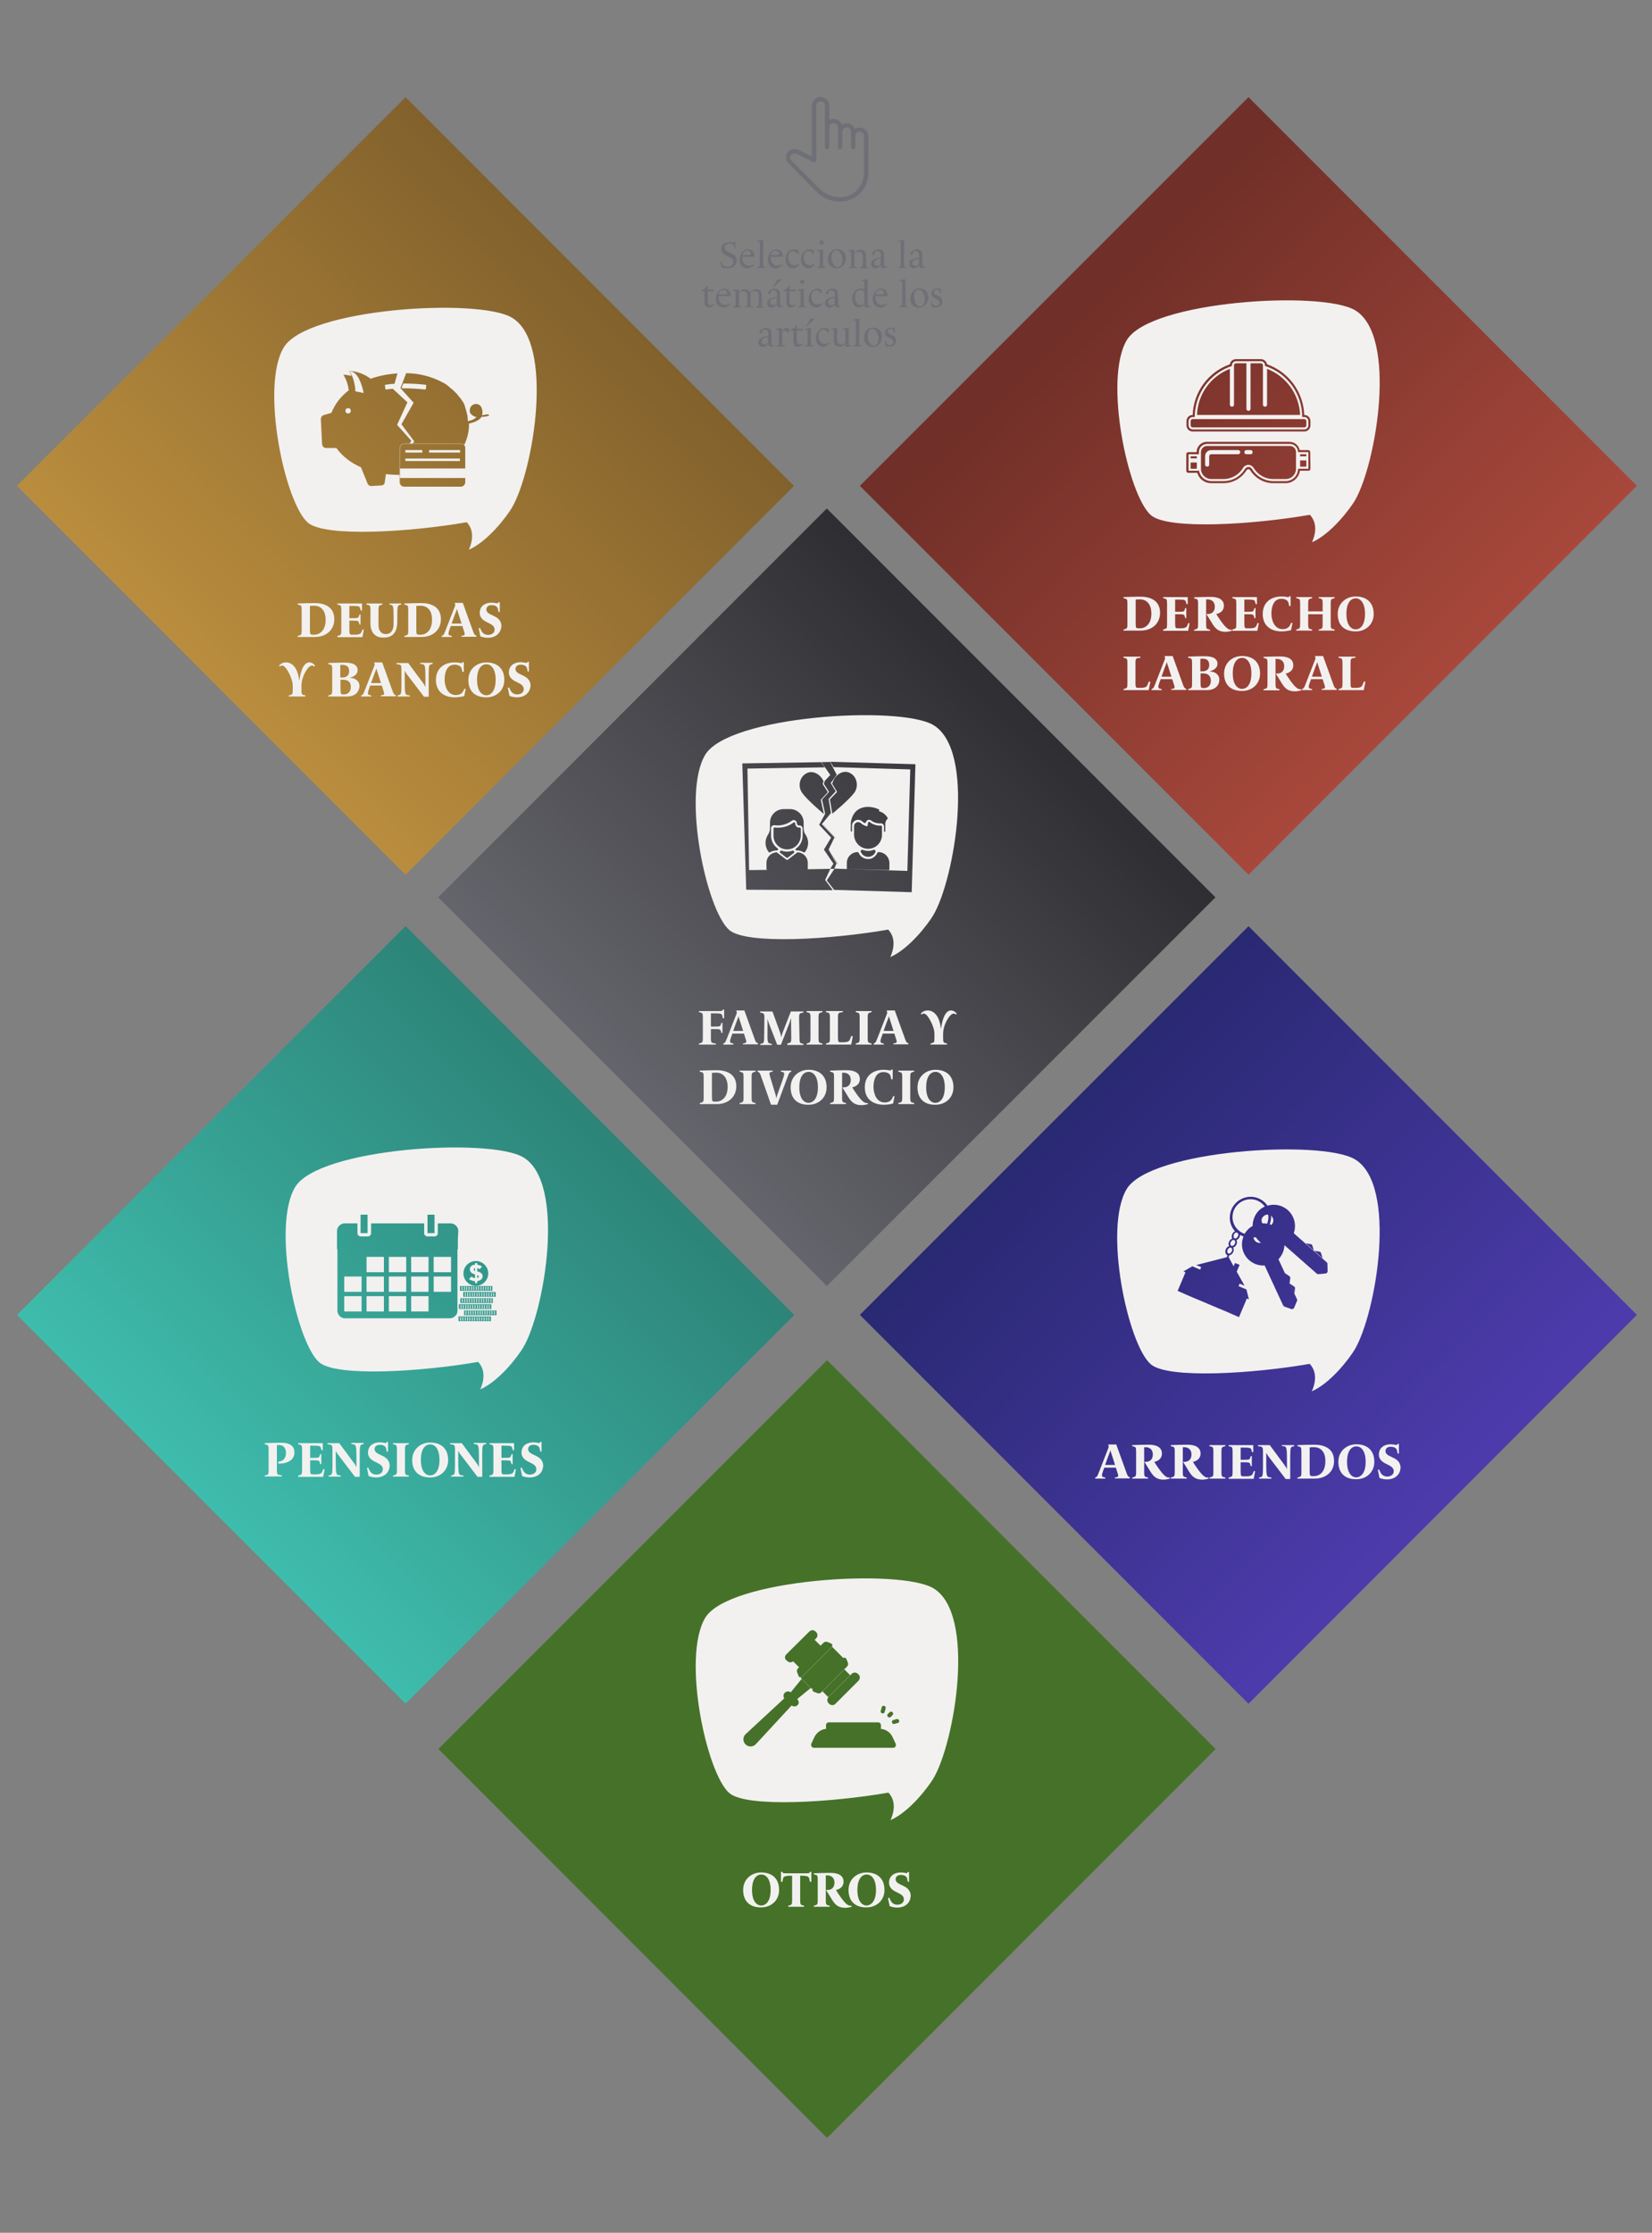 <?xml version="1.0" encoding="utf-8"?>
<!-- Generator: Adobe Illustrator 25.2.1, SVG Export Plug-In . SVG Version: 6.00 Build 0)  -->
<svg version="1.1" id="Capa_1" xmlns="http://www.w3.org/2000/svg" xmlns:xlink="http://www.w3.org/1999/xlink" x="0px" y="0px"
	 viewBox="0 0 799.6 1080" style="enable-background:new 0 0 799.6 1080;" xml:space="preserve">
<rect x="0" y="0" width="799.6" height="1080" fill="#808080" stroke="none"/>
<style type="text/css">
	.st0{fill:url(#Rectángulo_23_1_);}
	.st1{fill:#F2F1F0;}
	.st2{enable-background:new    ;}
	.st3{fill:url(#Rectángulo_23-2_1_);}
	.st4{fill:none;stroke:#F2F1F0;stroke-width:0.13;stroke-miterlimit:10;}
	.st5{fill:url(#Rectángulo_23-3_1_);}
	.st6{fill:url(#Rectángulo_23-4_1_);}
	.st7{fill:url(#Rectángulo_23-5_1_);}
	.st8{fill:url(#Rectángulo_23-6_1_);}
	.st9{fill:#6F6F77;}
</style>
<g id="laboral">
	
		<linearGradient id="Rectángulo_23_1_" gradientUnits="userSpaceOnUse" x1="-557.515" y1="1080.101" x2="-557.511" y2="1081.445" gradientTransform="matrix(188.062 -188.062 -188.061 -188.061 308743.281 98680.258)">
		<stop  offset="0" style="stop-color:#BF5243"/>
		<stop  offset="1" style="stop-color:#702F28"/>
	</linearGradient>
	<polygon id="Rectángulo_23" class="st0" points="416.2,235 604.3,47 792.3,235 604.3,423.1 	"/>
	<g id="Grupo_52" transform="translate(-240.412 3180.714)">
		<g id="Grupo_51">
			<g id="Grupo_50">
				<path id="Trazado_43" class="st1" d="M896.2-3030.7c-16.4-9.6-99.1-4.5-110.4,14.5s0.6,75.1,11.7,84.7
					c8.4,7.2,49.9,4.5,76.9-0.2c5.2,5.4,1,13.3,1,13.3c9.4-4.1,18.4-16.2,20.8-20.2C906.6-2956.4,917-3018.5,896.2-3030.7z
					 M874.7-2954c0,0.6-0.4,1-1,1h-4.1c-0.5,3.4-3.4,6-6.9,6h-6c-4.6,0-8.8-2.4-11.2-6.3c-0.1-0.1-0.2-0.2-0.3-0.3
					c-0.5-0.3-1.1-0.1-1.4,0.3c0,0,0,0,0,0c-2.4,3.9-6.6,6.3-11.2,6.3h-6c-3.1,0-5.8-2-6.7-5h-4.3c-0.6,0-1-0.4-1-1v-8
					c0-0.6,0.4-1,1-1h4c0-2.8,2.2-5,5-5h40c2.4,0,4.4,1.7,4.9,4h4.1c0.6,0,1,0.4,1,1L874.7-2954z M874.7-2975c0,1.7-1.3,3-3,3h-54
					c-1.7,0-3-1.3-3-3v-2c0-1.7,1.3-3,3-3h0c0.4-11.1,7.5-20.8,18-24.5c0.2-1.5,1.5-2.5,3-2.5h12c1.5,0,2.7,1.1,3,2.5
					c10.5,3.7,17.6,13.4,18,24.5h0c1.7,0,3,1.3,3,3L874.7-2975z"/>
				<path id="Trazado_44" class="st1" d="M871.7-2979h-1c0-11.3-7.3-21.3-18-24.7v-0.3c0-1.1-0.9-2-2-2h-12c-1.1,0-2,0.9-2,2v0.3
					c-10.7,3.5-18,13.5-18,24.7h-1c-1.1,0-2,0.9-2,2v2c0,1.1,0.9,2,2,2h54c1.1,0,2-0.9,2-2v-2C873.7-2978.1,872.8-2979,871.7-2979z
					 M835.7-3002.3v17.3c0,0.6,0.4,1,1,1s1-0.4,1-1v-19c0-0.6,0.4-1,1-1h5v22c0,0.6,0.4,1,1,1s1-0.4,1-1v-22h5c0.6,0,1,0.4,1,1v19
					c0,0.6,0.4,1,1,1s1-0.4,1-1v-17.3c9.3,3.6,15.6,12.3,16,22.3h-49.9C820.1-2990,826.4-2998.7,835.7-3002.3z M872.7-2975
					c0,0.6-0.4,1-1,1h-54c-0.6,0-1-0.4-1-1v-2c0-0.6,0.4-1,1-1h54c0.6,0,1,0.4,1,1V-2975z"/>
				<path id="Trazado_45" class="st1" d="M839.7-2963h-13c-1.7,0-3,1.3-3,3v4c0,0.6,0.4,1,1,1s1-0.4,1-1v-4c0-0.6,0.4-1,1-1h13
					c0.6,0,1-0.4,1-1S840.3-2963,839.7-2963z"/>
				<path id="Trazado_46" class="st1" d="M864.7-2966h-40c-2.2,0-4,1.8-4,4v1h-5v8h5v-1c0,3.3,2.7,6,6,6h6c4.2,0,8.1-2.2,10.3-5.9
					c0.6-0.9,1.8-1.2,2.7-0.7c0,0,0,0,0,0c0.3,0.2,0.5,0.4,0.7,0.7c2.2,3.6,6.1,5.9,10.3,5.9h6c3.3,0,6-2.7,6-6h5v-8h-5
					C868.7-2964.2,866.9-2966,864.7-2966z M816.7-2960h3v1h-3V-2960z M819.7-2954h-3v-3h3V-2954z M867.7-2954c0,2.8-2.2,5-5,5h-6
					c-3.9,0-7.5-2-9.5-5.4c-0.9-1.4-2.7-1.9-4.1-1c-0.4,0.2-0.8,0.6-1,1c-2,3.3-5.6,5.4-9.4,5.4h-6c-2.8,0-5-2.2-5-5v-8
					c0-1.7,1.3-3,3-3h40c1.7,0,3,1.3,3,3V-2954z M872.7-2955h-3v-3h3V-2955z M869.7-2961h3v1h-3V-2961z"/>
				<path id="Trazado_47" class="st1" d="M845.7-2963h-2c-0.6,0-1,0.4-1,1s0.4,1,1,1h2c0.6,0,1-0.4,1-1S846.3-2963,845.7-2963z"/>
			</g>
		</g>
		<g class="st2">
			<path class="st1" d="M792.5-2875.7h-8.3v-0.5l0.7-0.2c1-0.3,1.2-0.5,1.2-2.4v-10c0-1.9-0.2-2.2-1.2-2.4l-0.7-0.2v-0.5
				c2.7-0.1,5.5-0.2,8.2-0.2c4.3,0,9.5,1.5,9.5,7.8C801.9-2879.1,798-2875.7,792.5-2875.7z M792.2-2890.8c-0.8,0-1.7,0-2.1,0.1v11.4
				c0,2.3,0.2,2.5,1.3,2.5h0.8c2.6,0,5.5-2,5.5-7.1C797.7-2888.7,795.2-2890.8,792.2-2890.8z"/>
			<path class="st1" d="M803.4-2875.7v-0.5l0.7-0.2c1-0.3,1.2-0.5,1.2-2.4v-10c0-1.9-0.2-2.2-1.2-2.4l-0.7-0.2v-0.5h11.9v3.4h-0.6
				l-0.3-1.1c-0.2-0.9-0.8-1.1-3.5-1.1h-1.7v5.9h1.8c2.2,0,2.5-0.1,2.8-0.9l0.3-0.9h0.5v4.9h-0.5l-0.3-1c-0.2-0.8-0.6-0.9-2.8-0.9
				h-1.8v4.3c0,2.3,0.2,2.5,1.3,2.5h1c2.5,0,3.2-0.4,3.6-1.4l0.5-1.2l0.6,0.2l-0.7,3.6H803.4z"/>
			<path class="st1" d="M833.6-2875.1c-3.6,0-5.1-1.7-6.8-4.6c-0.7-1.2-1.8-2.9-2.5-4h0.6c2.1,0,3.5-1.2,3.5-3.6
				c0-2.3-1.5-3.5-3.6-3.5c-0.2,0-0.5,0-0.6,0.1v12c0,1.9,0.2,2.2,1.2,2.4l0.7,0.2v0.5h-7.7v-0.5l0.7-0.2c1-0.3,1.2-0.5,1.2-2.4v-10
				c0-1.9-0.2-2.2-1.2-2.4l-0.7-0.2v-0.5c2.7-0.1,5.3-0.2,8-0.2c3,0,6.4,0.8,6.4,4.3c0,2.3-1.7,3.6-3.7,4c0.5,0.9,1.5,2.3,2.4,3.6
				c1.6,2.2,3.2,4,4.6,4c0.2,0,0.4,0,0.5-0.1l0.1,0.6C835.6-2875.3,834.5-2875.1,833.6-2875.1z"/>
			<path class="st1" d="M836.9-2875.7v-0.5l0.7-0.2c1-0.3,1.2-0.5,1.2-2.4v-10c0-1.9-0.2-2.2-1.2-2.4l-0.7-0.2v-0.5h11.9v3.4h-0.6
				l-0.3-1.1c-0.2-0.9-0.8-1.1-3.5-1.1h-1.7v5.9h1.8c2.2,0,2.5-0.1,2.8-0.9l0.3-0.9h0.5v4.9h-0.5l-0.3-1c-0.2-0.8-0.6-0.9-2.8-0.9
				h-1.8v4.3c0,2.3,0.2,2.5,1.3,2.5h1c2.5,0,3.2-0.4,3.6-1.4l0.5-1.2l0.6,0.2l-0.7,3.6H836.9z"/>
			<path class="st1" d="M860.7-2875.3c-5.2,0-9.1-2.8-9.1-8.4c0-5.7,4-8.5,9.2-8.5c0.8,0,1.7,0.1,2.3,0.2c0.9,0.2,1.1,0.2,1.2,0
				l0.1-0.3h0.7v4.7h-0.7l-0.3-1.4c-0.2-1.1-1.4-2.1-3.5-2.1c-3.8,0-4.8,4.1-4.8,7.1c0,3.6,1.6,7.6,5.4,7.6c1.8,0,3-0.7,3.6-1.9
				l0.6-1.2l0.6,0.1l-0.7,3.5C864-2875.6,862.4-2875.3,860.7-2875.3z"/>
			<path class="st1" d="M878.7-2875.7v-0.5l0.7-0.2c1-0.3,1.2-0.5,1.2-2.4v-4.8h-7v4.8c0,1.9,0.2,2.2,1.2,2.4l0.7,0.2v0.5h-7.7v-0.5
				l0.7-0.2c1-0.3,1.2-0.5,1.2-2.4v-10c0-1.9-0.2-2.2-1.2-2.4l-0.7-0.2v-0.5h7.7v0.5l-0.7,0.2c-1,0.3-1.2,0.5-1.2,2.4v3.8h7v-3.8
				c0-1.9-0.2-2.2-1.2-2.4l-0.7-0.2v-0.5h7.7v0.5l-0.7,0.2c-1,0.3-1.2,0.5-1.2,2.4v10c0,1.9,0.2,2.2,1.2,2.4l0.7,0.2v0.5H878.7z"/>
			<path class="st1" d="M887.9-2883.7c0-5.3,4.1-8.5,8.7-8.5c4.8,0,8.7,2.5,8.7,8.5c0,5-3.8,8.4-8.7,8.4
				C891.3-2875.3,887.9-2878.1,887.9-2883.7z M901.1-2883.8c0-5.5-2.3-7.5-4.5-7.5c-2.1,0-4.5,1.8-4.5,7.5c0,5.5,2.3,7.5,4.5,7.5
				C898.7-2876.3,901.1-2878.1,901.1-2883.8z"/>
		</g>
		<g class="st2">
			<path class="st1" d="M784.2-2846.9v-0.5l0.7-0.2c1-0.3,1.2-0.5,1.2-2.4v-10c0-1.9-0.2-2.2-1.2-2.4l-0.7-0.2v-0.5h8.2v0.5
				l-1.2,0.2c-1,0.2-1.2,0.5-1.2,2.4v9.5c0,2.3,0.2,2.5,1.3,2.5h0.9c2.5,0,3.2-0.4,3.6-1.4l0.7-1.7l0.7,0.2l-0.8,4H784.2z"/>
			<path class="st1" d="M807.3-2846.9v-0.5l0.9-0.2c0.8-0.2,1-0.5,0.3-2.4l-0.7-2.2h-5.6l-0.7,1.9c-0.6,1.7-0.6,2.5,0.3,2.7l0.9,0.2
				v0.5h-4.9v-0.5l0.4-0.2c0.5-0.2,0.7-0.6,1.4-2.4l4.5-11.5c0.3-0.8,0.3-1,0-1.7l0.1-0.2h3.8l4.8,13.3c0.6,1.8,0.9,2.2,1.4,2.4
				l0.4,0.2v0.5H807.3z M806-2857.8c-0.3-1-0.7-2-0.8-2.6h-0.1c-0.1,0.6-0.6,1.8-1,2.8l-1.5,4.2h4.8L806-2857.8z"/>
			<path class="st1" d="M824.5-2846.9h-9v-0.5l0.7-0.2c1-0.3,1.2-0.5,1.2-2.4v-10c0-1.9-0.2-2.2-1.2-2.4l-0.7-0.2v-0.5
				c2.5-0.1,4.9-0.2,7.8-0.2c2.5,0,6.4,0.3,6.4,3.7c0,2.2-2.4,3.3-3.7,3.6v0.1c2.4,0,4.6,1.4,4.6,4
				C830.6-2849.6,829-2846.9,824.5-2846.9z M822.5-2862.1c-0.3,0-0.8,0-1.1,0.1v6h1.1c1.6,0,3.2-0.8,3.2-3
				C825.7-2861.2,824.6-2862.1,822.5-2862.1z M822.7-2855h-1.2v4.6c0,2.3,0.3,2.5,1.3,2.5h0.3c1.6,0,3.4-0.9,3.4-3.6
				C826.4-2854.3,824.6-2855,822.7-2855z"/>
			<path class="st1" d="M832.9-2854.9c0-5.3,4.1-8.5,8.7-8.5c4.8,0,8.7,2.5,8.7,8.5c0,5-3.8,8.4-8.7,8.4
				C836.3-2846.5,832.9-2849.3,832.9-2854.9z M846.1-2855c0-5.5-2.3-7.5-4.5-7.5c-2.1,0-4.5,1.8-4.5,7.5c0,5.5,2.3,7.5,4.5,7.5
				C843.7-2847.5,846.1-2849.3,846.1-2855z"/>
			<path class="st1" d="M867.2-2846.3c-3.6,0-5.1-1.7-6.8-4.6c-0.7-1.2-1.8-2.9-2.5-4h0.6c2.1,0,3.5-1.2,3.5-3.6
				c0-2.3-1.5-3.5-3.6-3.5c-0.2,0-0.5,0-0.6,0.1v12c0,1.9,0.2,2.2,1.2,2.4l0.7,0.2v0.5h-7.7v-0.5l0.7-0.2c1-0.3,1.2-0.5,1.2-2.4v-10
				c0-1.9-0.2-2.2-1.2-2.4l-0.7-0.2v-0.5c2.7-0.1,5.3-0.2,8-0.2c3,0,6.4,0.8,6.4,4.3c0,2.3-1.7,3.6-3.7,4c0.5,0.9,1.5,2.3,2.4,3.6
				c1.6,2.2,3.2,4,4.6,4c0.2,0,0.4,0,0.5-0.1l0.1,0.6C869.2-2846.5,868.1-2846.3,867.2-2846.3z"/>
			<path class="st1" d="M880.1-2846.9v-0.5l0.9-0.2c0.8-0.2,1-0.5,0.3-2.4l-0.7-2.2H875l-0.7,1.9c-0.6,1.7-0.6,2.5,0.3,2.7l0.9,0.2
				v0.5h-4.9v-0.5l0.4-0.2c0.5-0.2,0.7-0.6,1.4-2.4l4.5-11.5c0.3-0.8,0.3-1,0-1.7l0.1-0.2h3.8l4.8,13.3c0.6,1.8,0.9,2.2,1.4,2.4
				l0.4,0.2v0.5H880.1z M878.8-2857.8c-0.3-1-0.7-2-0.8-2.6h-0.1c-0.1,0.6-0.6,1.8-1,2.8l-1.5,4.2h4.8L878.8-2857.8z"/>
			<path class="st1" d="M888.3-2846.9v-0.5l0.7-0.2c1-0.3,1.2-0.5,1.2-2.4v-10c0-1.9-0.2-2.2-1.2-2.4l-0.7-0.2v-0.5h8.2v0.5
				l-1.2,0.2c-1,0.2-1.2,0.5-1.2,2.4v9.5c0,2.3,0.2,2.5,1.3,2.5h0.9c2.5,0,3.2-0.4,3.6-1.4l0.7-1.7l0.7,0.2l-0.8,4H888.3z"/>
		</g>
	</g>
</g>
<g id="deudas" transform="translate(-1874.299 3176.104)">
	
		<linearGradient id="Rectángulo_23-2_1_" gradientUnits="userSpaceOnUse" x1="1316.1" y1="-2095.111" x2="1317.514" y2="-2095.111" gradientTransform="matrix(188.061 -188.061 -188.062 -188.062 -639575.875 -149316.25)">
		<stop  offset="1.000000e-03" style="stop-color:#C49541"/>
		<stop  offset="1" style="stop-color:#755728"/>
	</linearGradient>
	<polygon id="Rectángulo_23-2" class="st3" points="1882.5,-2941.1 2070.6,-3129.1 2258.6,-2941.1 2070.6,-2753 	"/>
	<g id="Grupo_63">
		<g id="Grupo_62">
			<g id="Grupo_53">
				<path id="Trazado_48" class="st1" d="M2122-3022.5c-16.4-9.6-99.1-4.5-110.4,14.5s0.6,75.1,11.7,84.7c8.4,7.2,49.9,4.5,76.9-0.2
					c5.2,5.4,1,13.3,1,13.3c9.4-4.1,18.4-16.2,20.8-20.2C2132.5-2948.1,2142.9-3010.3,2122-3022.5z M2110.9-2975
					c-0.6,0.2-1.2,0.3-1.8,0.4c-0.6,0.1-1.1,0.1-1.7,0.1c-0.1,0.2-0.3,0.4-0.5,0.6c-0.4,0.5-0.9,0.9-1.5,1.2
					c-0.5,0.3-1.1,0.6-1.7,0.8c-0.6,0.2-1.2,0.4-1.7,0.5c-0.2,0.1-0.4,0.1-0.7,0.1c0,0.1,0,0.2,0,0.3v0.1v0.3v0.1c0,0.1,0,0.2,0,0.4
					c-0.1,3.2-0.9,6.3-2.3,9.2c0.3,0.4,0.5,0.9,0.5,1.4v16.7c0,1.1-0.9,2.1-2.1,2.1h-27.6c-1.1,0-2.1-0.9-2.1-2.1l0,0v-3.6
					c-2.2,0-4.4-0.1-6.6-0.4l-0.6,4.1c-0.1,0.8-0.8,1.4-1.6,1.4l-4.9,0.3c-0.7,0-1.4-0.4-1.7-1l-3.3-8.1c-4.7-2-8.9-5.2-11.9-9.3
					l-5,0c-1,0-1.8-0.8-1.9-1.8l-0.6-12.2c0-0.9,0.5-1.6,1.3-1.9l3.8-1.1l0,0c1.7-4.3,4.7-8.1,8.4-10.9c-0.3-2.7-1.2-5.3-2.6-7.6
					c1.3,0.1,2.6,0.3,3.9,0.6c-0.3-0.8-0.7-1.6-1.1-2.4c3.8,0.2,7.4,1.5,10.4,3.8c4.2-1.5,8.6-2.3,13-2.6l-0.8,2.7l-0.7,2.5
					l-0.7,2.3v0l7,6.5l-5,10.9v0l6.9,7.7l-0.8,1.3h1.5l0.7-1l-6.2-8.3l0,0l5.9-10.4l-6.4-7.1v0l0.9-2.2l0.9-2.4l1-2.6
					c0.1,0,0.2,0,0.3,0c6.1,0.1,12,1.6,17.4,4.5l0,0c0.1,0.1,0.2,0.1,0.4,0.2l0.1,0l0.3,0.2l0.1,0.1c0.1,0.1,0.2,0.1,0.3,0.2l0.1,0
					c0.1,0.1,0.2,0.1,0.3,0.2l0,0c0.1,0.1,0.2,0.1,0.3,0.2l0.1,0.1l0.2,0.2l0.1,0.1c0.1,0.1,0.2,0.1,0.3,0.2l0,0
					c0.1,0.1,0.2,0.2,0.3,0.2l0.1,0.1c0.1,0.1,0.2,0.1,0.2,0.2l0.1,0.1l0.2,0.2l0.1,0.1c0.1,0.1,0.2,0.2,0.3,0.2l0,0
					c0.1,0.1,0.2,0.2,0.3,0.2l0.1,0.1l0.2,0.2l0.1,0.1c0.1,0.1,0.2,0.1,0.3,0.2l0,0c0.1,0.1,0.2,0.2,0.3,0.3l0.1,0.1
					c0.1,0.1,0.1,0.1,0.2,0.2l0.1,0.1c0.1,0.1,0.1,0.1,0.2,0.2l0.1,0.1c0.1,0.1,0.2,0.2,0.3,0.3l0,0c0.1,0.1,0.2,0.2,0.3,0.3
					l0.1,0.1l0.2,0.2c0,0,0,0.1,0.1,0.1c0.1,0.1,0.1,0.2,0.2,0.2l0,0c0.1,0.1,0.2,0.2,0.2,0.3l0,0.1c0.1,0.1,0.1,0.2,0.2,0.2
					l0.1,0.1c0.1,0.1,0.1,0.1,0.2,0.2l0.1,0.1c0.2,0.2,0.3,0.4,0.4,0.6l0.1,0.1c0.1,0.1,0.1,0.1,0.2,0.2l0.1,0.1
					c0.1,0.1,0.1,0.2,0.2,0.2l0,0.1c0.1,0.1,0.1,0.2,0.2,0.3l0,0.1c0.1,0.1,0.1,0.2,0.2,0.2l0.1,0.1l0.1,0.2l0.1,0.1
					c0.1,0.2,0.2,0.4,0.4,0.6l0,0.1c0,0.1,0.1,0.2,0.1,0.2l0.1,0.1c0,0.1,0.1,0.2,0.1,0.2l0,0.1c0.1,0.1,0.1,0.2,0.2,0.3l0,0.1
					c0,0.1,0.1,0.2,0.1,0.3l0,0.1l0.1,0.2l0,0.1c0,0.1,0.1,0.2,0.1,0.3l0,0c0,0.1,0.1,0.2,0.1,0.3l0,0.1l0.1,0.2l0,0.1
					c0,0.1,0.1,0.2,0.1,0.2l0,0.1c0,0.1,0.1,0.2,0.1,0.3l0,0.1c0,0.1,0.1,0.2,0.1,0.3c0,0,0,0.1,0,0.1c0,0.1,0.1,0.2,0.1,0.2l0,0.1
					c0,0.1,0.1,0.2,0.1,0.3l0,0.1c0,0.1,0.1,0.2,0.1,0.3l0,0.1c0,0.1,0,0.2,0.1,0.3l0,0.1c0,0.1,0,0.2,0.1,0.3l0,0.1
					c0,0.1,0.1,0.2,0.1,0.3l0,0c0,0.1,0,0.2,0.1,0.3l0,0.1c0,0.1,0,0.2,0,0.2c0,0,0,0.1,0,0.1c0,0.1,0,0.2,0,0.3l0,0.1
					c0,0.1,0,0.2,0.1,0.4l0,0.1c0,0.1,0,0.2,0,0.3l0,0.1c0,0.1,0,0.2,0,0.3l0,0.1c0,0.1,0,0.2,0,0.4v0c0,0,0,0.1,0,0.1
					c0.7-0.1,1.3-0.3,1.9-0.5c0.5-0.2,1-0.4,1.4-0.7c0.3-0.2,0.7-0.5,1-0.8c-0.1,0-0.1,0-0.2,0c-0.3-0.1-0.6-0.1-0.9-0.3
					c-0.1-0.1-0.3-0.1-0.4-0.2c-0.1-0.1-0.3-0.2-0.4-0.2c-0.3-0.2-0.6-0.4-0.8-0.7c-0.1-0.1-0.2-0.3-0.3-0.4
					c-0.1-0.2-0.2-0.3-0.2-0.5c-0.1-0.2-0.1-0.3-0.1-0.5c0-0.2,0-0.3,0-0.5c0-0.4,0.1-0.7,0.2-1.1c0.1-0.3,0.3-0.7,0.6-0.9
					c0.2-0.3,0.5-0.5,0.9-0.7c0.3-0.2,0.7-0.3,1-0.3c0.4,0,0.7,0,1.1,0.1c0.4,0.1,0.7,0.3,1,0.5c0.3,0.2,0.5,0.5,0.7,0.8
					c0.1,0.2,0.2,0.3,0.2,0.5c0.1,0.2,0.1,0.3,0.2,0.5c0.1,0.3,0.1,0.6,0.2,1c0.1,0.7,0,1.3-0.2,2l0,0c0.3,0,0.7,0,1-0.1
					c0.5-0.1,1.1-0.2,1.6-0.3l0,0c0.3-0.1,0.5,0.1,0.6,0.3c0,0,0,0,0,0C2111.3-2975.4,2111.1-2975.1,2110.9-2975
					C2110.9-2975,2110.9-2975,2110.9-2975z"/>
			</g>
			<path id="Trazado_49" class="st1" d="M2080.1-2987.7c0.1,0,0.3-0.1,0.3-0.2l0.2-1.8c0-0.2-0.1-0.3-0.3-0.3
				c-3.6-0.4-7.2-0.6-10.8-0.6l-0.9,2.3C2072.5-2988.3,2076.3-2988.1,2080.1-2987.7z"/>
			<path id="Trazado_50" class="st1" d="M2060.9-2990c-0.2,0-0.3,0.1-0.3,0.3c0.1,0.6,0.2,1.2,0.2,1.8c0,0.1,0.2,0.2,0.3,0.2
				c1.3-0.2,2.6-0.3,3.9-0.4l0.7-2.4C2064.1-2990.4,2062.5-2990.3,2060.9-2990z"/>
			<circle id="Elipse_3" class="st1" cx="2042.8" cy="-2977.4" r="1.3"/>
			<path id="Trazado_51" class="st1" d="M2050.3-2986c-0.3-1.7-0.8-3.4-1.4-5c-0.3-0.7-0.6-1.3-0.9-2c-1-1.9-2.5-3.5-4.5-3.6
				c0.4,0.7,0.8,1.5,1.2,2.3c0.6,1.4,1,2.9,1.3,4.5c0,0.1,0,0.3,0.1,0.4c0.1,0.8,0.2,1.7,0.2,2.6L2050.3-2986z"/>
			<g id="Grupo_61">
				<path id="Rectángulo_230" class="st4" d="M2069.9-2961.5h27.6c1.1,0,2.1,0.9,2.1,2.1v16.7c0,1.1-0.9,2.1-2.1,2.1h-27.6
					c-1.1,0-2.1-0.9-2.1-2.1v-16.7C2067.9-2960.6,2068.8-2961.5,2069.9-2961.5z"/>
				<g id="Grupo_55">
					<g id="Grupo_54">
						<rect id="Rectángulo_231" x="2067.9" y="-2949.5" class="st1" width="31.7" height="4.6"/>
					</g>
				</g>
				<g id="Grupo_60">
					<g id="Grupo_59">
						<g id="Grupo_56">
							<rect id="Rectángulo_232" x="2070.5" y="-2958.4" class="st1" width="8.2" height="1.2"/>
						</g>
						<g id="Grupo_57">
							<rect id="Rectángulo_233" x="2082" y="-2958.4" class="st1" width="15" height="1.2"/>
						</g>
						<g id="Grupo_58">
							<rect id="Rectángulo_234" x="2070.5" y="-2954.3" class="st1" width="26.4" height="1.2"/>
						</g>
					</g>
				</g>
			</g>
		</g>
		<g class="st2">
			<path class="st1" d="M2026.7-2868h-8.3v-0.5l0.7-0.2c1-0.3,1.2-0.5,1.2-2.4v-10c0-1.9-0.2-2.2-1.2-2.4l-0.7-0.2v-0.5
				c2.7-0.1,5.5-0.2,8.2-0.2c4.3,0,9.5,1.5,9.5,7.8C2036.1-2871.4,2032.2-2868,2026.7-2868z M2026.4-2883.1c-0.8,0-1.7,0-2.1,0.1
				v11.4c0,2.3,0.2,2.5,1.3,2.5h0.8c2.6,0,5.5-2,5.5-7.1C2032-2881,2029.4-2883.1,2026.4-2883.1z"/>
			<path class="st1" d="M2037.6-2868v-0.5l0.7-0.2c1-0.3,1.2-0.5,1.2-2.4v-10c0-1.9-0.2-2.2-1.2-2.4l-0.7-0.2v-0.5h11.9v3.4h-0.6
				l-0.3-1.1c-0.2-0.9-0.8-1.1-3.5-1.1h-1.7v5.9h1.8c2.2,0,2.5-0.1,2.8-0.9l0.3-0.9h0.5v4.9h-0.5l-0.3-1c-0.2-0.8-0.6-0.9-2.8-0.9
				h-1.8v4.3c0,2.3,0.2,2.5,1.3,2.5h1c2.5,0,3.2-0.4,3.6-1.4l0.5-1.2l0.6,0.2l-0.7,3.6H2037.6z"/>
			<path class="st1" d="M2053.6-2874.6v-6.5c0-1.9-0.2-2.2-1.2-2.4l-0.7-0.2v-0.5h7.7v0.5l-0.7,0.2c-1,0.3-1.2,0.5-1.2,2.4v7.4
				c0,2.3,1,4.3,3.6,4.3c2.6,0,3.7-2.2,3.7-4.8v-3.5c0-5.4-0.3-5.6-1.2-5.8l-0.8-0.2v-0.5h5.7v0.5l-0.7,0.2
				c-0.9,0.2-1.2,0.4-1.2,4.6v3.2c0,4.3-1.3,8-6.6,8C2055.7-2867.6,2053.6-2870.4,2053.6-2874.6z"/>
			<path class="st1" d="M2078.3-2868h-8.3v-0.5l0.7-0.2c1-0.3,1.2-0.5,1.2-2.4v-10c0-1.9-0.2-2.2-1.2-2.4l-0.7-0.2v-0.5
				c2.7-0.1,5.5-0.2,8.2-0.2c4.3,0,9.5,1.5,9.5,7.8C2087.7-2871.4,2083.8-2868,2078.3-2868z M2077.9-2883.1c-0.8,0-1.7,0-2.1,0.1
				v11.4c0,2.3,0.2,2.5,1.3,2.5h0.8c2.6,0,5.5-2,5.5-7.1C2083.5-2881,2081-2883.1,2077.9-2883.1z"/>
			<path class="st1" d="M2097.6-2868v-0.5l0.9-0.2c0.8-0.2,1-0.5,0.3-2.4l-0.7-2.2h-5.6l-0.7,1.9c-0.6,1.7-0.6,2.5,0.3,2.7l0.9,0.2
				v0.5h-4.9v-0.5l0.4-0.2c0.5-0.2,0.7-0.6,1.4-2.4l4.5-11.5c0.3-0.8,0.3-1,0-1.7l0.1-0.2h3.8l4.8,13.3c0.6,1.8,0.9,2.2,1.4,2.4
				l0.4,0.2v0.5H2097.6z M2096.3-2878.9c-0.3-1-0.7-2-0.8-2.6h-0.1c-0.1,0.6-0.6,1.8-1,2.8l-1.5,4.2h4.8L2096.3-2878.9z"/>
			<path class="st1" d="M2110.5-2867.6c-1.3,0-2.7-0.3-3.7-0.7l-0.8-3.9l0.6-0.2l0.6,1.3c0.5,0.9,1.4,2.1,3.3,2.1
				c1.6,0,3.2-0.8,3.2-2.6c0-1.6-1.4-2.4-2.6-3l-1.4-0.7c-1.6-0.8-3.2-2.1-3.2-4.3c0-3.5,2.8-5,5.7-5c0.6,0,1.4,0.1,2,0.2
				c0.9,0.2,1.1,0.2,1.2-0.1l0.1-0.3h0.7v4.7h-0.6l-0.3-1.5c-0.2-0.8-0.9-1.8-3.1-1.8c-1.2,0-2.5,0.6-2.5,2.1c0,1.5,1.6,2.2,2.7,2.7
				l1.4,0.7c1.7,0.8,3.2,2.3,3.2,4.6C2116.7-2869.4,2113.7-2867.6,2110.5-2867.6z"/>
		</g>
		<g class="st2">
			<path class="st1" d="M2014.1-2839.2v-0.5l0.7-0.2c1-0.3,1.2-0.5,1.2-2.4v-2.2c0-3.4-3.3-9.7-5.1-9.7c-0.5,0-0.8,0.2-1.1,0.5
				l-0.4-0.5c0.5-0.6,1.6-1.5,3.3-1.5c2.8,0,5.7,2.3,6.4,8.7h0.1c0.7-5.2,2.3-8.7,4.8-8.7c1.4,0,2.2,0.9,2.8,1.5l-0.4,0.5
				c-0.2-0.2-0.7-0.5-1-0.5c-2.1,0-5.2,5.5-5.2,9.7v2.2c0,1.9,0.2,2.2,1.2,2.4l0.7,0.2v0.5H2014.1z"/>
			<path class="st1" d="M2042.2-2839.2h-9v-0.5l0.7-0.2c1-0.3,1.2-0.5,1.2-2.4v-10c0-1.9-0.2-2.2-1.2-2.4l-0.7-0.2v-0.5
				c2.5-0.1,4.9-0.2,7.8-0.2c2.5,0,6.4,0.3,6.4,3.7c0,2.2-2.4,3.3-3.7,3.6v0.1c2.4,0,4.6,1.4,4.6,4
				C2048.2-2841.9,2046.7-2839.2,2042.2-2839.2z M2040.1-2854.5c-0.3,0-0.8,0-1.1,0.1v6h1.1c1.6,0,3.2-0.8,3.2-3
				C2043.3-2853.5,2042.2-2854.5,2040.1-2854.5z M2040.3-2847.3h-1.2v4.6c0,2.3,0.3,2.5,1.3,2.5h0.3c1.6,0,3.4-0.9,3.4-3.6
				C2044.1-2846.7,2042.2-2847.3,2040.3-2847.3z"/>
			<path class="st1" d="M2058.6-2839.2v-0.5l0.9-0.2c0.8-0.2,1-0.5,0.3-2.4l-0.7-2.2h-5.6l-0.7,1.9c-0.6,1.7-0.6,2.5,0.3,2.7
				l0.9,0.2v0.5h-4.9v-0.5l0.4-0.2c0.5-0.2,0.7-0.6,1.4-2.4l4.5-11.5c0.3-0.8,0.3-1,0-1.7l0.1-0.2h3.8l4.8,13.3
				c0.6,1.8,0.9,2.2,1.4,2.4l0.4,0.2v0.5H2058.6z M2057.3-2850.1c-0.3-1-0.7-2-0.8-2.6h-0.1c-0.1,0.6-0.6,1.8-1,2.8l-1.5,4.2h4.8
				L2057.3-2850.1z"/>
			<path class="st1" d="M2079.6-2839l-8.4-11c-0.4-0.5-0.7-1.2-0.9-1.5h-0.1c0,0.3,0,1.2,0,1.8v4c0,5,0.3,5.6,1.3,5.8l1.2,0.2v0.5
				h-6v-0.5l0.7-0.2c0.9-0.2,1.2-0.4,1.2-4.6v-7.8c0-1.9-0.2-2.2-1.2-2.4l-1.2-0.2v-0.5h5.7l7.1,9.6c0.4,0.6,1,1.4,1.1,1.9h0.1
				c0-0.4,0-1.5,0-2.1v-3c0-5-0.3-5.6-1.3-5.8l-1.2-0.2v-0.5h6v0.5l-0.7,0.2c-0.9,0.2-1.2,0.4-1.2,4.6v11.1H2079.6z"/>
			<path class="st1" d="M2094.4-2838.8c-5.2,0-9.1-2.8-9.1-8.4c0-5.7,4-8.5,9.2-8.5c0.8,0,1.7,0.1,2.3,0.2c0.9,0.2,1.1,0.2,1.2,0
				l0.1-0.3h0.7v4.7h-0.7l-0.3-1.4c-0.2-1.1-1.4-2.1-3.5-2.1c-3.8,0-4.8,4.1-4.8,7.1c0,3.6,1.6,7.6,5.4,7.6c1.8,0,3-0.7,3.6-1.9
				l0.6-1.2l0.6,0.1l-0.7,3.5C2097.7-2839.1,2096-2838.8,2094.4-2838.8z"/>
			<path class="st1" d="M2101-2847.2c0-5.3,4.1-8.5,8.7-8.5c4.8,0,8.7,2.5,8.7,8.5c0,5-3.8,8.4-8.7,8.4
				C2104.4-2838.8,2101-2841.6,2101-2847.2z M2114.2-2847.3c0-5.5-2.3-7.5-4.5-7.5c-2.1,0-4.5,1.8-4.5,7.5c0,5.5,2.3,7.5,4.5,7.5
				C2111.8-2839.8,2114.2-2841.7,2114.2-2847.3z"/>
			<path class="st1" d="M2124.6-2838.8c-1.3,0-2.7-0.3-3.7-0.7l-0.8-3.9l0.6-0.2l0.6,1.3c0.5,0.9,1.4,2.1,3.3,2.1
				c1.6,0,3.2-0.8,3.2-2.6c0-1.6-1.4-2.4-2.6-3l-1.4-0.7c-1.6-0.8-3.2-2.1-3.2-4.3c0-3.5,2.8-5,5.7-5c0.6,0,1.4,0.1,2,0.2
				c0.9,0.2,1.1,0.2,1.2-0.1l0.1-0.3h0.7v4.7h-0.6l-0.3-1.5c-0.2-0.8-0.9-1.8-3.1-1.8c-1.2,0-2.5,0.6-2.5,2.1c0,1.5,1.6,2.2,2.7,2.7
				l1.4,0.7c1.7,0.8,3.2,2.3,3.2,4.6C2130.8-2840.6,2127.8-2838.8,2124.6-2838.8z"/>
		</g>
	</g>
</g>
<g id="familia" transform="translate(-2269.713 3177.257)">
	
		<linearGradient id="Rectángulo_23-3_1_" gradientUnits="userSpaceOnUse" x1="1711.502" y1="-2096.264" x2="1712.916" y2="-2096.264" gradientTransform="matrix(188.089 -188.089 -188.09 -188.09 -713663.312 -74984.406)">
		<stop  offset="0" style="stop-color:#6F6F77"/>
		<stop  offset="1" style="stop-color:#232326"/>
	</linearGradient>
	<polygon id="Rectángulo_23-3" class="st5" points="2481.8,-2743.2 2669.9,-2931.3 2858,-2743.2 2669.9,-2555.2 	"/>
	<g id="Grupo_65">
		<path id="Trazado_52" class="st1" d="M2721.4-2826.6c-16.4-9.6-99.1-4.5-110.4,14.5s0.6,75.1,11.7,84.7c8.4,7.2,49.9,4.5,76.9-0.2
			c5.2,5.4,1,13.3,1,13.3c9.4-4.1,18.4-16.2,20.8-20.2C2731.9-2752.2,2742.2-2814.3,2721.4-2826.6z M2673.1-2759.5l-4.6-6.8l3.5-5.8
			l-5.8-6.2l2.9-5.3l-1.5-6.9l3.4-3.7l-2.5-3.9l0.4-1.4l2.7-2.9l-4.3-6.2l4.2-0.1l3.2,6.2l-2.9,4l2.4,4l-3.4,3.7l1.1,6.8l-4.4,5.4
			l6.1,6.4l-1.9,4l2.5-3.7l-1.3-1.4l-4.8-5.2l0,0l4.5-5.1l-1.2-7l3.5-3.6l-2.4-4l0.7-1.8c1.4-2.8,4.6-4.7,7.4-3.6
			c0.1,0,0.1,0.1,0.2,0.1c3.6,1.5,4.8,6.4,2.4,9.7c-2.6,3.5-10,9.6-10.6,10.1l0,0l0,0l-4.5,5.1l4.8,5.2l1.3,1.4l-2.5,3.7l-0.9,2
			l1,1.8l1.7,2.5l1.7,2.6l0,0l-1.6,2.3l2.5,0.1c0-0.1-0.1-0.1-0.1-0.2l0.2,0.2l32.7,1l1.4-49.1l-37.1-1.1l2,3.6l-2-3.6l0,0l-1.6-2.6
			l41.2,1.2l-1.8,61.9l0,0l0,0l-36.1-1.1l-1.4,0l-3.6-4.6l3.7-5.6l0,0l1.5-2.3l0,0l-1.7-2.6l-1.7-2.5l2.9,4.8l-1.1,2.6l-1.9,0
			l-2.5,5.4l3.7,4.9l-1.2,0l-0.5,0l-40.2-0.2l-1.9-61.1l38.1-0.6l1.8,2.5l-37.4,0.6l0.8,49.1l8.9-0.1c-0.3,0-0.5-0.2-0.5-0.5v-2.9
			c0-2.7,2.1-4.9,4.8-5.1c0.1,0,0.2,0,0.3,0.1l4.6,3.5c0.2,0.1,0.4,0.1,0.6,0l4.6-3.5c0.1-0.1,0.2-0.1,0.3-0.1
			c2.7,0.2,4.8,2.4,4.8,5.1v2.9c0,0.1,0,0.1,0,0.2l10.9-0.2 M2670.4-2794.1l-3.4,3.7l1.5,6.9c-0.7-0.6-8-6.7-10.5-10.2
			c-2.4-3.3-1.2-8.2,2.5-9.7c0.1,0,0.1-0.1,0.2-0.1c3-1.1,6.3,1.1,7.6,4.1l-0.4,1.4l0,0L2670.4-2794.1z M2650.7-2766.4
			c-3.6,0-6.6-3-6.6-6.6v-3.5c0-0.3,0.2-0.5,0.5-0.5c0,0,0,0,0.1,0c3.2,0.4,6.5-0.4,9.1-2.4c0.2-0.2,0.5-0.1,0.7,0.1
			c0.1,0.1,0.1,0.2,0.1,0.3c0,0.7,0.4,1.4,0.9,1.8c0.4,0.2,0.8,0.3,1.2,0.2c0.3,0,0.5,0.2,0.6,0.4c0,0,0,0,0,0.1v3.5
			C2657.2-2769.3,2654.3-2766.4,2650.7-2766.4L2650.7-2766.4z M2654.1-2764.8l-3.1,2.4c-0.2,0.1-0.4,0.1-0.6,0l-3.1-2.4
			c-0.2-0.1-0.2-0.4-0.1-0.5c0,0,0,0,0,0c0.1-0.1,0.2-0.2,0.2-0.3c0.1-0.2,0.4-0.2,0.6-0.2c1.7,0.6,3.6,0.6,5.3,0
			c0.2-0.1,0.4,0,0.6,0.2c0.1,0.1,0.1,0.2,0.2,0.3C2654.2-2765.3,2654.2-2765,2654.1-2764.8
			C2654.1-2764.8,2654.1-2764.8,2654.1-2764.8L2654.1-2764.8z M2655-2766.8c2-1.4,3.2-3.7,3.2-6.2v-3.5c0-0.8-0.7-1.5-1.5-1.5
			c-0.1,0-0.1,0-0.2,0c-0.2,0-0.4,0-0.6-0.1c-0.3-0.2-0.4-0.6-0.5-1c0-0.8-0.7-1.5-1.5-1.5c-0.3,0-0.6,0.1-0.9,0.3
			c-2.4,1.8-5.4,2.6-8.4,2.2c-0.8-0.1-1.6,0.5-1.7,1.3c0,0.1,0,0.1,0,0.2v3.5c0,2.5,1.2,4.8,3.2,6.2c0.4,0.3,0.3,1-0.5,1
			c-1.1,0-2.2,0.3-3.2,0.9c-0.2,0.1-0.5,0.1-0.6-0.1c-1.9-2.4-2.1-5.8-0.4-8.3c0.6-1,1-2.1,1-3.2v-2.7c0-3.7,3-6.6,6.7-6.6h3
			c3.7,0,6.6,3,6.6,6.6v2.7c0,1.2,0.3,2.3,1,3.2c1.7,2.6,1.5,5.9-0.4,8.3c-0.2,0.2-0.4,0.2-0.6,0.1c-1-0.6-2.1-0.9-3.2-0.9
			C2654.7-2765.8,2654.6-2766.5,2655-2766.8L2655-2766.8z M2699.3-2781.7c0.1,0.2,0.1,0.5-0.1,0.6c-0.6,0.6-1,1.5-1,2.3
			c0,3.7,0,3.5,0,3.6c0,0.2-0.1,0.3-0.3,0.3c-0.1,0-0.3-0.1-0.3-0.3v-2.3c0-0.8-0.7-1.5-1.5-1.5c0,0-0.1,0-0.1,0
			c-1.7,0.1-3.4-0.4-4.7-1.4c-0.7-0.5-1.6-0.4-2.1,0.2c-0.1,0.1-0.1,0.2-0.2,0.3c-0.1,0.1-0.1,0.3-0.2,0.4c-0.1,0.3-0.4,0.4-0.6,0.3
			c0,0-0.1,0-0.1,0c-0.4-0.2-0.8-0.5-1.1-0.8c-1.3-1.1-3.1-0.9-4.2,0.3c-0.5,0.5-0.7,1.2-0.7,1.9v2.5c0,0.2-0.1,0.3-0.3,0.3
			c-0.1,0-0.3-0.1-0.3-0.3c0-0.1,0,0.1,0-2.7c-0.1-2.5,0.8-5,2.5-6.8c2.9-2.8,7.6-2.6,11-1c0.3,0.1,0.4,0.4,0.2,0.7
			c0,0.1-0.1,0.1-0.1,0.2C2696.9-2784.4,2698.4-2783.3,2699.3-2781.7L2699.3-2781.7z M2689.9-2766.7c-3.7,0-6.7-3-6.8-6.7v-4.2
			c0-1.1,0.9-2,2-2c0.5,0,0.9,0.2,1.3,0.5c0.8,0.7,1.7,1.2,2.7,1.5c0.3,0.1,0.5-0.1,0.6-0.3c0-0.1,0-0.1,0-0.2
			c0-0.4,0.1-0.9,0.2-1.3c0.1-0.3,0.4-0.4,0.7-0.3c0,0,0.1,0,0.1,0.1c1.5,1.2,3.5,1.8,5.4,1.7c0.3,0,0.5,0.2,0.5,0.5c0,0,0,0,0,0v4
			C2696.6-2769.7,2693.6-2766.7,2689.9-2766.7L2689.9-2766.7z M2693.5-2765.3c-0.5,1.5-2,2.5-3.6,2.5c-1.6,0-3-1-3.6-2.5
			c-0.1-0.2,0-0.4,0.1-0.5c0.1-0.1,0.1-0.2,0.2-0.2c0.1-0.2,0.4-0.3,0.6-0.2c1.8,0.7,3.7,0.7,5.4,0c0.2-0.1,0.5,0,0.6,0.2
			c0.1,0.1,0.1,0.2,0.2,0.2C2693.5-2765.7,2693.6-2765.5,2693.5-2765.3L2693.5-2765.3z M2684.8-2765.1c0.2,0,0.4,0.1,0.5,0.3
			c1,2.5,3.9,3.7,6.4,2.7c1.2-0.5,2.2-1.5,2.7-2.7c0.1-0.2,0.3-0.3,0.5-0.3c2.9,0,5.2,2.3,5.3,5.2c0,0,0,0,0,0v3
			c0,0.3-0.2,0.5-0.5,0.5c0,0,0,0,0,0l-20.1-0.5v-3C2679.6-2762.8,2682-2765.1,2684.8-2765.1
			C2684.8-2765.1,2684.8-2765.1,2684.8-2765.1L2684.8-2765.1z"/>
		<g class="st2">
			<path class="st1" d="M2608-2672v-0.5l0.7-0.2c1-0.3,1.2-0.5,1.2-2.4v-10c0-1.9-0.2-2.2-1.2-2.4l-0.7-0.2v-0.5h9.3
				c1.7,0,2,0,2.1-0.4l0.1-0.3h0.7v4.2h-0.6l-0.3-1.3c-0.2-0.9-0.8-1.1-3.5-1.1h-2v6.4h2c2.2,0,2.5-0.1,2.8-0.9l0.3-0.9h0.5v4.9
				h-0.5l-0.3-1c-0.2-0.8-0.6-0.9-2.8-0.9h-2v4.4c0,1.9,0.2,2.2,1.2,2.4l1.2,0.2v0.5H2608z"/>
			<path class="st1" d="M2629.3-2672v-0.5l0.9-0.2c0.8-0.2,1-0.5,0.3-2.4l-0.7-2.2h-5.6l-0.7,1.9c-0.6,1.7-0.6,2.5,0.3,2.7l0.9,0.2
				v0.5h-4.9v-0.5l0.4-0.2c0.5-0.2,0.7-0.6,1.4-2.4l4.5-11.5c0.3-0.8,0.3-1,0-1.7l0.1-0.2h3.8l4.8,13.3c0.6,1.8,0.9,2.2,1.4,2.4
				l0.4,0.2v0.5H2629.3z M2628-2683c-0.3-1-0.7-2-0.8-2.6h-0.1c-0.1,0.6-0.6,1.8-1,2.8l-1.5,4.2h4.8L2628-2683z"/>
			<path class="st1" d="M2650.8-2672v-0.5l0.7-0.2c1-0.3,1.2-0.5,1.2-2.4l-0.1-7.5c0-0.6,0-1.5,0-2h-0.1c-0.1,0.3-0.4,1.2-0.7,2.2
				l-4.1,10.5h-1.8l-4-10.3c-0.3-0.8-0.5-1.4-0.6-2h-0.1c0,0.2,0,0.8,0,2.2l0,3.7c-0.1,5.2,0.1,5.5,1.2,5.8l0.9,0.2v0.5h-5.6v-0.5
				l0.8-0.2c0.9-0.2,1.1-0.4,1.1-4.6l0.1-7.8c0-1.9-0.2-2.2-1.2-2.4l-0.9-0.2v-0.5h6l3.6,9.9c0.4,1,0.5,1.7,0.6,2.4h0.1
				c0.1-0.6,0.4-1.4,0.7-2.3l3.9-10h6.1v0.5l-0.9,0.2c-1,0.2-1.2,0.5-1.2,2.4l0.2,10c0,1.9,0.2,2.2,1.2,2.4l0.7,0.2v0.5H2650.8z"/>
			<path class="st1" d="M2660.1-2672v-0.5l0.7-0.2c1-0.3,1.2-0.5,1.2-2.4v-10c0-1.9-0.2-2.2-1.2-2.4l-0.7-0.2v-0.5h7.7v0.5l-0.7,0.2
				c-1,0.3-1.2,0.5-1.2,2.4v10c0,1.9,0.2,2.2,1.2,2.4l0.7,0.2v0.5H2660.1z"/>
			<path class="st1" d="M2669.5-2672v-0.5l0.7-0.2c1-0.3,1.2-0.5,1.2-2.4v-10c0-1.9-0.2-2.2-1.2-2.4l-0.7-0.2v-0.5h8.2v0.5l-1.2,0.2
				c-1,0.2-1.2,0.5-1.2,2.4v9.5c0,2.3,0.2,2.5,1.3,2.5h0.9c2.5,0,3.2-0.4,3.6-1.4l0.7-1.7l0.7,0.2l-0.8,4H2669.5z"/>
			<path class="st1" d="M2683.9-2672v-0.5l0.7-0.2c1-0.3,1.2-0.5,1.2-2.4v-10c0-1.9-0.2-2.2-1.2-2.4l-0.7-0.2v-0.5h7.7v0.5l-0.7,0.2
				c-1,0.3-1.2,0.5-1.2,2.4v10c0,1.9,0.2,2.2,1.2,2.4l0.7,0.2v0.5H2683.9z"/>
			<path class="st1" d="M2702.1-2672v-0.5l0.9-0.2c0.8-0.2,1-0.5,0.3-2.4l-0.7-2.2h-5.6l-0.7,1.9c-0.6,1.7-0.6,2.5,0.3,2.7l0.9,0.2
				v0.5h-4.9v-0.5l0.4-0.2c0.5-0.2,0.7-0.6,1.4-2.4l4.5-11.5c0.3-0.8,0.3-1,0-1.7l0.1-0.2h3.8l4.8,13.3c0.6,1.8,0.9,2.2,1.4,2.4
				l0.4,0.2v0.5H2702.1z M2700.8-2683c-0.3-1-0.7-2-0.8-2.6h-0.1c-0.1,0.6-0.6,1.8-1,2.8l-1.5,4.2h4.8L2700.8-2683z"/>
			<path class="st1" d="M2720.1-2672v-0.5l0.7-0.2c1-0.3,1.2-0.5,1.2-2.4v-2.2c0-3.4-3.3-9.7-5.1-9.7c-0.5,0-0.8,0.2-1.1,0.5
				l-0.4-0.5c0.5-0.6,1.6-1.5,3.3-1.5c2.8,0,5.7,2.3,6.4,8.7h0.1c0.7-5.2,2.3-8.7,4.8-8.7c1.4,0,2.2,0.9,2.8,1.5l-0.4,0.5
				c-0.2-0.2-0.7-0.5-1-0.5c-2.1,0-5.2,5.5-5.2,9.7v2.2c0,1.9,0.2,2.2,1.2,2.4l0.7,0.2v0.5H2720.1z"/>
		</g>
		<g class="st2">
			<path class="st1" d="M2616.7-2643.2h-8.3v-0.5l0.7-0.2c1-0.3,1.2-0.5,1.2-2.4v-10c0-1.9-0.2-2.2-1.2-2.4l-0.7-0.2v-0.5
				c2.7-0.1,5.5-0.2,8.2-0.2c4.3,0,9.5,1.5,9.5,7.8C2626.1-2646.7,2622.2-2643.2,2616.7-2643.2z M2616.4-2658.4
				c-0.8,0-1.7,0-2.1,0.1v11.4c0,2.3,0.2,2.5,1.3,2.5h0.8c2.6,0,5.5-2,5.5-7.1C2621.9-2656.3,2619.4-2658.4,2616.4-2658.4z"/>
			<path class="st1" d="M2627.7-2643.2v-0.5l0.7-0.2c1-0.3,1.2-0.5,1.2-2.4v-10c0-1.9-0.2-2.2-1.2-2.4l-0.7-0.2v-0.5h7.7v0.5
				l-0.7,0.2c-1,0.3-1.2,0.5-1.2,2.4v10c0,1.9,0.2,2.2,1.2,2.4l0.7,0.2v0.5H2627.7z"/>
			<path class="st1" d="M2642.9-2642.9l-4.7-13.4c-0.6-1.8-0.9-2.2-1.4-2.4l-0.4-0.2v-0.5h7.3v0.5l-0.9,0.2
				c-0.7,0.1-0.9,0.5-0.3,2.4l2.4,7.9c0.2,0.8,0.5,1.6,0.6,2.3h0.1c0-0.7,0.4-1.7,0.6-2.3l2.6-7.4c0.7-2,0.6-2.7-0.2-2.9l-0.9-0.2
				v-0.5h5v0.5l-0.4,0.2c-0.5,0.2-0.7,0.6-1.4,2.4l-5,13.4H2642.9z"/>
			<path class="st1" d="M2652.4-2651.3c0-5.3,4.1-8.5,8.7-8.5c4.8,0,8.7,2.5,8.7,8.5c0,5-3.8,8.4-8.7,8.4
				C2655.8-2642.8,2652.4-2645.7,2652.4-2651.3z M2665.6-2651.3c0-5.5-2.3-7.5-4.5-7.5c-2.1,0-4.5,1.8-4.5,7.5
				c0,5.5,2.3,7.5,4.5,7.5C2663.2-2643.9,2665.6-2645.7,2665.6-2651.3z"/>
			<path class="st1" d="M2686.7-2642.7c-3.6,0-5.1-1.7-6.8-4.6c-0.7-1.2-1.8-2.9-2.5-4h0.6c2.1,0,3.5-1.2,3.5-3.6
				c0-2.3-1.5-3.5-3.6-3.5c-0.2,0-0.5,0-0.6,0.1v12c0,1.9,0.2,2.2,1.2,2.4l0.7,0.2v0.5h-7.7v-0.5l0.7-0.2c1-0.3,1.2-0.5,1.2-2.4v-10
				c0-1.9-0.2-2.2-1.2-2.4l-0.7-0.2v-0.5c2.7-0.1,5.3-0.2,8-0.2c3,0,6.4,0.8,6.4,4.3c0,2.3-1.7,3.6-3.7,4c0.5,0.9,1.5,2.3,2.4,3.6
				c1.6,2.2,3.2,4,4.6,4c0.2,0,0.4,0,0.5-0.1l0.1,0.6C2688.8-2642.9,2687.6-2642.7,2686.7-2642.7z"/>
			<path class="st1" d="M2697.4-2642.9c-5.2,0-9.1-2.8-9.1-8.4c0-5.7,4-8.5,9.2-8.5c0.8,0,1.7,0.1,2.3,0.2c0.9,0.2,1.1,0.2,1.2,0
				l0.1-0.3h0.7v4.7h-0.7l-0.3-1.4c-0.2-1.1-1.4-2.1-3.5-2.1c-3.8,0-4.8,4.1-4.8,7.1c0,3.6,1.6,7.6,5.4,7.6c1.8,0,3-0.7,3.6-1.9
				l0.6-1.2l0.6,0.1l-0.7,3.5C2700.7-2643.1,2699-2642.9,2697.4-2642.9z"/>
			<path class="st1" d="M2704.5-2643.2v-0.5l0.7-0.2c1-0.3,1.2-0.5,1.2-2.4v-10c0-1.9-0.2-2.2-1.2-2.4l-0.7-0.2v-0.5h7.7v0.5
				l-0.7,0.2c-1,0.3-1.2,0.5-1.2,2.4v10c0,1.9,0.2,2.2,1.2,2.4l0.7,0.2v0.5H2704.5z"/>
			<path class="st1" d="M2713.8-2651.3c0-5.3,4.1-8.5,8.7-8.5c4.8,0,8.7,2.5,8.7,8.5c0,5-3.8,8.4-8.7,8.4
				C2717.2-2642.8,2713.8-2645.7,2713.8-2651.3z M2727-2651.3c0-5.5-2.3-7.5-4.5-7.5c-2.1,0-4.5,1.8-4.5,7.5c0,5.5,2.3,7.5,4.5,7.5
				C2724.6-2643.9,2727-2645.7,2727-2651.3z"/>
		</g>
	</g>
</g>
<g id="arriendo">
	
		<linearGradient id="Rectángulo_23-4_1_" gradientUnits="userSpaceOnUse" x1="-557.504" y1="1080.129" x2="-557.518" y2="1081.543" gradientTransform="matrix(188.062 -188.062 -188.061 -188.061 308743.281 99081.258)">
		<stop  offset="0" style="stop-color:#5A42C1"/>
		<stop  offset="1" style="stop-color:#282870"/>
	</linearGradient>
	<polygon id="Rectángulo_23-4" class="st6" points="416.2,636 604.3,448 792.3,636 604.3,824.1 	"/>
	<g id="Grupo_68">
		<g id="Grupo_67">
			<path id="Trazado_53" class="st1" d="M607.2,597.1c0-0.1-0.1-0.1-0.1-0.2c0,0.1-0.1,0.2-0.1,0.2
				C607,597.2,607.1,597.1,607.2,597.1L607.2,597.1z"/>
			<path id="Trazado_54" class="st1" d="M611,591.7c0.9,0,1.9,0.1,2.8,0.3c-0.2,0-0.4-0.1-0.5-0.1c0.3-0.8,0.5-1.5,0.6-2.3
				c0.1-0.7,0-1.4-0.1-2.1c-0.9-0.1-1.8,0.3-2.4,1C610.5,589.3,610.4,590.6,611,591.7z"/>
			<path id="Trazado_55" class="st1" d="M595.8,603.5c-0.5-0.2-1.2,0.2-1.6,1s-0.1,1.6,0.4,1.8s1.2-0.2,1.6-1
				S596.3,603.7,595.8,603.5z"/>
			<path id="Trazado_56" class="st1" d="M613.8,587.4c0,0,0.1,0,0.1,0C613.9,587.4,613.9,587.4,613.8,587.4z"/>
			<path id="Trazado_57" class="st1" d="M615.2,589.6c-0.1,0.9-0.3,1.7-0.6,2.6c-0.2-0.1-0.5-0.1-0.7-0.2c0.5,0.1,1,0.3,1.4,0.5
				c0.1-0.1,0.2-0.2,0.3-0.3c1.1-1.2,0.9-3-0.3-4.1c0,0,0,0,0,0c-0.1-0.1-0.1-0.1-0.2-0.2C615.3,588.5,615.3,589.1,615.2,589.6z"/>
			<path id="Trazado_58" class="st1" d="M615,587.8c0,0-0.1,0-0.1-0.1C615,587.8,615,587.8,615,587.8z"/>
			<path id="Trazado_59" class="st1" d="M614.4,587.5C614.4,587.5,614.4,587.5,614.4,587.5C614.4,587.5,614.4,587.5,614.4,587.5z"/>
			<path id="Trazado_60" class="st1" d="M606.3,593c0-2.5,0.9-5,2.5-6.9c1.1-1.3,2.5-2.2,4.1-2.8c-0.2,0.1-0.5,0.2-0.7,0.3
				c-1.5-2-3.7-3.3-6.2-3.5c-4.7-0.4-9,3.1-9.4,7.8c-0.4,3.9,2,7.6,5.8,8.9h0C603.3,595.3,604.6,593.9,606.3,593z"/>
			<path id="Trazado_61" class="st1" d="M655.7,560.7c-16.4-9.6-99.1-4.5-110.4,14.5s0.6,75.1,11.7,84.7c8.4,7.2,49.9,4.5,76.9-0.2
				c5.2,5.4,1,13.3,1,13.3c9.4-4.1,18.4-16.2,20.8-20.2C666.2,635,676.6,572.9,655.7,560.7z M634.4,601.8c0.4,0.1,0.7,0.3,0.8,0.7
				l0.8,2.5l2.6,0.4c0.4,0.1,0.7,0.3,0.8,0.7l0.8,2.5l-4.1-3.6l0,0l-4.1-3.6L634.4,601.8z M641.6,616l-0.2,0l0,0l-1.8,0.2l0,0
				l-1.5,0.1c-0.3,0-0.5-0.1-0.7-0.2l-15.7-13.8c-0.1,2.5-1.1,4.9-2.9,6.8l9,19.4c0.1,0.2,0.1,0.5,0,0.7l-1.4,3.3
				c-0.2,0.6-0.8,0.8-1.4,0.7l-0.2-0.1l0,0l-1.7-0.6l0,0l-1.4-0.5c-0.2-0.1-0.5-0.3-0.6-0.5l-9-19.4c-4.2,0.3-8.2-2.1-10-5.9
				c-1.2-2.6-1.3-5.5-0.2-8.1h0c-0.6-0.2-1.1-0.5-1.7-0.8c0,0.3-0.1,0.7-0.2,1c-0.3,0.7-0.8,1.2-1.5,1.5c0.3,0.7,0.3,1.5,0,2.1
				c-0.3,0.7-0.8,1.3-1.6,1.5c0.3,0.7,0.4,1.5,0,2.2c-0.3,0.7-0.8,1.2-1.5,1.5c-0.1,0-0.3,0.1-0.4,0.1l-0.3,0.9l2.4,4.4l0.7-1.6
				l2.2,0.9l-1.4,3.3l3.8,6.8l-2.4-1l0,0l-0.5,1.2l3.8,1.6l1.2,4.8l-1-0.4l-3.8,9l-6.4-2.8l0,0l-6.7-2.8l0,0l-3.5-1.5l0,0l-6.7-2.8
				l0,0l-6.4-2.8l3.8-9l-1-0.4l4.3-2.5l3.8,1.6l0.5-1.2l0,0l-2.4-1l14.8-3.8l0.3-0.9c-0.3-0.2-0.6-0.4-0.8-0.8
				c-0.3-0.7-0.3-1.5,0-2.1c0.3-0.7,0.8-1.3,1.6-1.5c-0.3-0.7-0.4-1.5,0-2.2c0.3-0.7,0.8-1.2,1.5-1.5c-0.3-0.7-0.3-1.5,0-2.1
				c0.3-0.6,0.7-1.2,1.4-1.4c-1.9-2.1-2.8-4.8-2.5-7.6c0.5-5.5,5.4-9.5,10.9-9.1c3,0.3,5.7,1.9,7.3,4.3c-0.1,0-0.3,0.1-0.4,0.1
				c3.5-1.2,7.4-0.5,10.2,2c3.2,2.8,4.3,7.3,2.9,11.2l16,14.1c0.2,0.2,0.3,0.4,0.3,0.7l0.1,3.6C642.6,615.4,642.2,615.9,641.6,616
				L641.6,616z M626.4,622.3c0.3,0.2,0.5,0.6,0.4,0.9l-0.3,2.6l-2.3-5l0,0l-2.3-5l2.2,1.5c0.3,0.2,0.5,0.6,0.4,0.9l-0.3,2.6
				L626.4,622.3z"/>
			<path id="Trazado_62" class="st1" d="M597.3,599.8c-0.5-0.2-1.2,0.2-1.6,1s-0.1,1.6,0.4,1.8s1.2-0.2,1.6-1S597.8,600,597.3,599.8
				z"/>
			<path id="Trazado_63" class="st1" d="M609.7,600.6c-0.7-0.7-1.4-1.4-1.9-2.2h0c-0.4,0.1-0.7,0.2-1.1,0.2c0,0.3,0.1,0.6,0.3,0.9
				c0.6,1.3,2,1.9,3.3,1.6C610.2,600.9,609.9,600.8,609.7,600.6z"/>
			<path id="Trazado_64" class="st1" d="M597.2,597.2c-0.3,0.8-0.1,1.6,0.4,1.8s1.2-0.2,1.6-1c0.2-0.4,0.2-0.9,0.1-1.3
				c-0.2-0.2-0.5-0.4-0.7-0.6C597.9,596.2,597.4,596.6,597.2,597.2z"/>
		</g>
		<g class="st2">
			<path class="st1" d="M539.6,715.2v-0.5l0.9-0.2c0.8-0.2,1-0.5,0.3-2.4l-0.7-2.2h-5.6l-0.7,1.9c-0.6,1.7-0.6,2.5,0.3,2.7l0.9,0.2
				v0.5h-4.9v-0.5l0.4-0.2c0.5-0.2,0.7-0.6,1.4-2.4l4.5-11.5c0.3-0.8,0.3-1,0-1.7l0.1-0.2h3.8l4.8,13.3c0.6,1.8,0.9,2.2,1.4,2.4
				l0.4,0.2v0.5H539.6z M538.3,704.2c-0.3-1-0.7-2-0.8-2.6h-0.1c-0.1,0.6-0.6,1.8-1,2.8l-1.5,4.2h4.8L538.3,704.2z"/>
			<path class="st1" d="M563.2,715.7c-3.6,0-5.1-1.7-6.8-4.6c-0.7-1.2-1.8-2.9-2.5-4h0.6c2.1,0,3.5-1.2,3.5-3.6
				c0-2.3-1.5-3.5-3.6-3.5c-0.2,0-0.5,0-0.6,0.1v12c0,1.9,0.2,2.2,1.2,2.4l0.7,0.2v0.5h-7.7v-0.5l0.7-0.2c1-0.3,1.2-0.5,1.2-2.4v-10
				c0-1.9-0.2-2.2-1.2-2.4l-0.7-0.2V699c2.7-0.1,5.3-0.2,8-0.2c3,0,6.4,0.8,6.4,4.3c0,2.3-1.7,3.6-3.7,4c0.5,0.9,1.5,2.3,2.4,3.6
				c1.6,2.2,3.2,4,4.6,4c0.2,0,0.4,0,0.5-0.1l0.1,0.6C565.2,715.5,564.1,715.7,563.2,715.7z"/>
			<path class="st1" d="M581.9,715.7c-3.6,0-5.1-1.7-6.8-4.6c-0.7-1.2-1.8-2.9-2.5-4h0.6c2.1,0,3.5-1.2,3.5-3.6
				c0-2.3-1.5-3.5-3.6-3.5c-0.2,0-0.5,0-0.6,0.1v12c0,1.9,0.2,2.2,1.2,2.4l0.7,0.2v0.5h-7.7v-0.5l0.7-0.2c1-0.3,1.2-0.5,1.2-2.4v-10
				c0-1.9-0.2-2.2-1.2-2.4l-0.7-0.2V699c2.7-0.1,5.3-0.2,8-0.2c3,0,6.4,0.8,6.4,4.3c0,2.3-1.7,3.6-3.7,4c0.5,0.9,1.5,2.3,2.4,3.6
				c1.6,2.2,3.2,4,4.6,4c0.2,0,0.4,0,0.5-0.1l0.1,0.6C584,715.5,582.9,715.7,581.9,715.7z"/>
			<path class="st1" d="M585.4,715.2v-0.5l0.7-0.2c1-0.3,1.2-0.5,1.2-2.4v-10c0-1.9-0.2-2.2-1.2-2.4l-0.7-0.2V699h7.7v0.5l-0.7,0.2
				c-1,0.3-1.2,0.5-1.2,2.4v10c0,1.9,0.2,2.2,1.2,2.4l0.7,0.2v0.5H585.4z"/>
			<path class="st1" d="M594.7,715.2v-0.5l0.7-0.2c1-0.3,1.2-0.5,1.2-2.4v-10c0-1.9-0.2-2.2-1.2-2.4l-0.7-0.2V699h11.9v3.4H606
				l-0.3-1.1c-0.2-0.9-0.8-1.1-3.5-1.1h-1.7v5.9h1.8c2.2,0,2.5-0.1,2.8-0.9l0.3-0.9h0.5v4.9h-0.5l-0.3-1c-0.2-0.8-0.6-0.9-2.8-0.9
				h-1.8v4.3c0,2.3,0.2,2.5,1.3,2.5h1c2.5,0,3.2-0.4,3.6-1.4l0.5-1.2l0.6,0.2l-0.7,3.6H594.7z"/>
			<path class="st1" d="M622.3,715.4l-8.4-11c-0.4-0.5-0.7-1.2-0.9-1.5h-0.1c0,0.3,0,1.2,0,1.8v4c0,5,0.3,5.6,1.3,5.8l1.2,0.2v0.5
				h-6v-0.5l0.7-0.2c0.9-0.2,1.2-0.4,1.2-4.6v-7.8c0-1.9-0.2-2.2-1.2-2.4l-1.2-0.2V699h5.7l7.1,9.6c0.4,0.6,1,1.4,1.1,1.9h0.1
				c0-0.4,0-1.5,0-2.1v-3c0-5-0.3-5.6-1.3-5.8l-1.2-0.2V699h6v0.5l-0.7,0.2c-0.9,0.2-1.2,0.4-1.2,4.6v11.1H622.3z"/>
			<path class="st1" d="M636.3,715.2H628v-0.5l0.7-0.2c1-0.3,1.2-0.5,1.2-2.4v-10c0-1.9-0.2-2.2-1.2-2.4l-0.7-0.2V699
				c2.7-0.1,5.5-0.2,8.2-0.2c4.3,0,9.5,1.5,9.5,7.8C645.8,711.8,641.8,715.2,636.3,715.2z M636,700c-0.8,0-1.7,0-2.1,0.1v11.4
				c0,2.3,0.2,2.5,1.3,2.5h0.8c2.6,0,5.5-2,5.5-7.1C641.6,702.1,639.1,700,636,700z"/>
			<path class="st1" d="M647.8,707.1c0-5.3,4.1-8.5,8.7-8.5c4.8,0,8.7,2.5,8.7,8.5c0,5-3.8,8.4-8.7,8.4
				C651.2,715.6,647.8,712.7,647.8,707.1z M661,707.1c0-5.5-2.3-7.5-4.5-7.5c-2.1,0-4.5,1.8-4.5,7.5c0,5.5,2.3,7.5,4.5,7.5
				C658.6,714.5,661,712.7,661,707.1z"/>
			<path class="st1" d="M671.4,715.6c-1.3,0-2.7-0.3-3.7-0.7l-0.8-3.9l0.6-0.2l0.6,1.3c0.5,0.9,1.4,2.1,3.3,2.1
				c1.6,0,3.2-0.8,3.2-2.6c0-1.6-1.4-2.4-2.6-3l-1.4-0.7c-1.6-0.8-3.2-2.1-3.2-4.3c0-3.5,2.8-5,5.7-5c0.6,0,1.4,0.1,2,0.2
				c0.9,0.2,1.1,0.2,1.2-0.1l0.1-0.3h0.7v4.7h-0.6l-0.3-1.5c-0.2-0.8-0.9-1.8-3.1-1.8c-1.2,0-2.5,0.6-2.5,2.1c0,1.5,1.6,2.2,2.7,2.7
				l1.4,0.7c1.7,0.8,3.2,2.3,3.2,4.6C677.7,713.8,674.6,715.6,671.4,715.6z"/>
		</g>
	</g>
</g>
<g id="pension" transform="translate(-1451.585 3181.255)">
	
		<linearGradient id="Rectángulo_23-5_1_" gradientUnits="userSpaceOnUse" x1="893.422" y1="-2100.262" x2="894.836" y2="-2100.262" gradientTransform="matrix(188.089 -188.089 -188.09 -188.09 -561556.438 -229419.203)">
		<stop  offset="0" style="stop-color:#41C4B4"/>
		<stop  offset="1" style="stop-color:#28756A"/>
	</linearGradient>
	<polygon id="Rectángulo_23-5" class="st7" points="1459.8,-2545.2 1647.9,-2733.3 1836,-2545.2 1647.9,-2357.2 	"/>
	<g id="Grupo_71">
		<g class="st2">
			<path class="st1" d="M1579.7-2467v-0.5l0.7-0.2c1-0.3,1.2-0.5,1.2-2.4v-10c0-1.9-0.2-2.2-1.2-2.4l-0.7-0.2v-0.5
				c2.1-0.1,6-0.2,8-0.2c3.1,0,6.4,0.9,6.4,4.7c0,4.1-4.2,5.5-7.8,5.4l0-1c2,0,3.7-1.4,3.7-4.2c0-2.6-1.5-3.8-3.5-3.8
				c-0.4,0-0.6,0-0.9,0.1v12c0,1.9,0.2,2.2,1.2,2.4l1.2,0.2v0.5H1579.7z"/>
			<path class="st1" d="M1595.9-2467v-0.5l0.7-0.2c1-0.3,1.2-0.5,1.2-2.4v-10c0-1.9-0.2-2.2-1.2-2.4l-0.7-0.2v-0.5h11.9v3.4h-0.6
				l-0.3-1.1c-0.2-0.9-0.8-1.1-3.5-1.1h-1.7v5.9h1.8c2.2,0,2.5-0.1,2.8-0.9l0.3-0.9h0.5v4.9h-0.5l-0.3-1c-0.2-0.8-0.6-0.9-2.8-0.9
				h-1.8v4.3c0,2.3,0.2,2.5,1.3,2.5h1c2.5,0,3.2-0.4,3.6-1.4l0.5-1.2l0.6,0.2l-0.7,3.6H1595.9z"/>
			<path class="st1" d="M1623.5-2466.8l-8.4-11c-0.4-0.5-0.7-1.2-0.9-1.5h-0.1c0,0.3,0,1.2,0,1.8v4c0,5,0.3,5.6,1.3,5.8l1.2,0.2v0.5
				h-6v-0.5l0.7-0.2c0.9-0.2,1.2-0.4,1.2-4.6v-7.8c0-1.9-0.2-2.2-1.2-2.4l-1.2-0.2v-0.5h5.7l7.1,9.6c0.4,0.6,1,1.4,1.1,1.9h0.1
				c0-0.4,0-1.5,0-2.1v-3c0-5-0.3-5.6-1.3-5.8l-1.2-0.2v-0.5h6v0.5l-0.7,0.2c-0.9,0.2-1.2,0.4-1.2,4.6v11.1H1623.5z"/>
			<path class="st1" d="M1633.7-2466.6c-1.3,0-2.7-0.3-3.7-0.7l-0.8-3.9l0.6-0.2l0.6,1.3c0.5,0.9,1.4,2.1,3.3,2.1
				c1.6,0,3.2-0.8,3.2-2.6c0-1.6-1.4-2.4-2.6-3l-1.4-0.7c-1.6-0.8-3.2-2.1-3.2-4.3c0-3.5,2.8-5,5.7-5c0.6,0,1.4,0.1,2,0.2
				c0.9,0.2,1.1,0.2,1.2-0.1l0.1-0.3h0.7v4.7h-0.6l-0.3-1.5c-0.2-0.8-0.9-1.8-3.1-1.8c-1.2,0-2.5,0.6-2.5,2.1c0,1.5,1.6,2.2,2.7,2.7
				l1.4,0.7c1.7,0.8,3.2,2.3,3.2,4.6C1640-2468.4,1636.9-2466.6,1633.7-2466.6z"/>
			<path class="st1" d="M1641.8-2467v-0.5l0.7-0.2c1-0.3,1.2-0.5,1.2-2.4v-10c0-1.9-0.2-2.2-1.2-2.4l-0.7-0.2v-0.5h7.7v0.5l-0.7,0.2
				c-1,0.3-1.2,0.5-1.2,2.4v10c0,1.9,0.2,2.2,1.2,2.4l0.7,0.2v0.5H1641.8z"/>
			<path class="st1" d="M1651.1-2475c0-5.3,4.1-8.5,8.7-8.5c4.8,0,8.7,2.5,8.7,8.5c0,5-3.8,8.4-8.7,8.4
				C1654.6-2466.6,1651.1-2469.4,1651.1-2475z M1664.3-2475.1c0-5.5-2.3-7.5-4.5-7.5c-2.1,0-4.5,1.8-4.5,7.5c0,5.5,2.3,7.5,4.5,7.5
				C1661.9-2467.6,1664.3-2469.5,1664.3-2475.1z"/>
			<path class="st1" d="M1682.8-2466.8l-8.4-11c-0.4-0.5-0.7-1.2-0.9-1.5h-0.1c0,0.3,0,1.2,0,1.8v4c0,5,0.3,5.6,1.3,5.8l1.2,0.2v0.5
				h-6v-0.5l0.7-0.2c0.9-0.2,1.2-0.4,1.2-4.6v-7.8c0-1.9-0.2-2.2-1.2-2.4l-1.2-0.2v-0.5h5.7l7.1,9.6c0.4,0.6,1,1.4,1.1,1.9h0.1
				c0-0.4,0-1.5,0-2.1v-3c0-5-0.3-5.6-1.3-5.8l-1.2-0.2v-0.5h6v0.5l-0.7,0.2c-0.9,0.2-1.2,0.4-1.2,4.6v11.1H1682.8z"/>
			<path class="st1" d="M1688.5-2467v-0.5l0.7-0.2c1-0.3,1.2-0.5,1.2-2.4v-10c0-1.9-0.2-2.2-1.2-2.4l-0.7-0.2v-0.5h11.9v3.4h-0.6
				l-0.3-1.1c-0.2-0.9-0.8-1.1-3.5-1.1h-1.7v5.9h1.8c2.2,0,2.5-0.1,2.8-0.9l0.3-0.9h0.5v4.9h-0.5l-0.3-1c-0.2-0.8-0.6-0.9-2.8-0.9
				h-1.8v4.3c0,2.3,0.2,2.5,1.3,2.5h1c2.5,0,3.2-0.4,3.6-1.4l0.5-1.2l0.6,0.2l-0.7,3.6H1688.5z"/>
			<path class="st1" d="M1708-2466.6c-1.3,0-2.7-0.3-3.7-0.7l-0.8-3.9l0.6-0.2l0.6,1.3c0.5,0.9,1.4,2.1,3.3,2.1
				c1.6,0,3.2-0.8,3.2-2.6c0-1.6-1.4-2.4-2.6-3l-1.4-0.7c-1.6-0.8-3.2-2.1-3.2-4.3c0-3.5,2.8-5,5.7-5c0.6,0,1.4,0.1,2,0.2
				c0.9,0.2,1.1,0.2,1.2-0.1l0.1-0.3h0.7v4.7h-0.6l-0.3-1.5c-0.2-0.8-0.9-1.8-3.1-1.8c-1.2,0-2.5,0.6-2.5,2.1c0,1.5,1.6,2.2,2.7,2.7
				l1.4,0.7c1.7,0.8,3.2,2.3,3.2,4.6C1714.3-2468.4,1711.3-2466.6,1708-2466.6z"/>
		</g>
		<g id="Grupo_70">
			<path id="Trazado_65" class="st1" d="M1679.8-2563.8l-1.2,1.2c0.4,0.3,0.8,0.6,1.3,0.7c0.5,0.2,0.9,0.3,1.4,0.3h0.2v1h1.1v-1
				c0.7-0.1,1.4-0.3,1.9-0.8c0.4-0.4,0.7-0.9,0.7-1.5c0-1.2-0.9-2-2.6-2.4v-1.6c0.4,0.1,0.8,0.3,1.1,0.6l1.2-1.3
				c-0.7-0.5-1.5-0.8-2.3-0.9v-0.8h-1.1v0.8c-0.7,0-1.4,0.2-1.9,0.7c-0.4,0.4-0.6,0.9-0.6,1.5c0,0.6,0.2,1.1,0.6,1.5
				c0.5,0.5,1.2,0.8,1.9,0.9v1.9C1680.9-2563.1,1680.3-2563.3,1679.8-2563.8z M1682.6-2564.5c0.5,0.1,0.7,0.4,0.7,0.7
				c0,0.4-0.2,0.6-0.7,0.7V-2564.5z M1680.9-2567.2c0-0.3,0.2-0.5,0.6-0.7v1.4C1681.1-2566.6,1680.9-2566.8,1680.9-2567.2
				L1680.9-2567.2z"/>
			<path id="Trazado_66" class="st1" d="M1704.8-2621.5c-16.4-9.6-99.1-4.5-110.4,14.5s0.6,75.1,11.7,84.7
				c8.4,7.2,49.9,4.5,76.9-0.2c5.2,5.4,1,13.3,1,13.3c9.4-4.1,18.4-16.2,20.8-20.2C1715.3-2547.1,1725.6-2609.3,1704.8-2621.5z
				 M1675.8-2554v-2.3h15.7v2.3H1675.8z M1690.1-2553.3v2.3h-15.7v-2.3H1690.1z M1691.3-2556.6c0,0-0.1,0-0.1,0h-15.1
				c0,0-0.1,0-0.1,0c0,0,0.1,0,0.1,0h15.1C1691.2-2556.6,1691.3-2556.6,1691.3-2556.6L1691.3-2556.6z M1681.9-2571.3
				c3.3,0,6,2.7,6,6c0,0,0,0,0,0c0,3.3-2.7,6-6,6s-6-2.7-6-6C1675.9-2568.6,1678.6-2571.3,1681.9-2571.3
				C1681.9-2571.3,1681.9-2571.3,1681.9-2571.3L1681.9-2571.3z M1674.2-2559.2h15.7v2.3h-15.7L1674.2-2559.2z M1673.7-2550.4h15.7
				v2.3h-15.7V-2550.4z M1658.5-2589.5v-4.2h3.4v8.9h-3.4V-2589.5z M1626.1-2589.5v-4.2h3.4v8.9h-3.4V-2589.5z M1673.2-2581.6v4.6
				h-0.2v29.8c0,1-0.4,1.9-1.1,2.5c-0.7,0.7-1.6,1.1-2.5,1.1h-50.9c-1,0-1.9-0.4-2.5-1.1c-0.7-0.7-1.1-1.6-1.1-2.5v-29.8h-0.2v-8.8
				c0-1,0.4-1.9,1.1-2.6c0.7-0.7,1.6-1.1,2.6-1.1h6.2v4.7c0,0.9,0.7,1.6,1.6,1.6c0,0,0,0,0,0h3.4c0.9,0,1.6-0.7,1.6-1.6l0,0v-4.7
				h25.7v4.7c0,0.9,0.7,1.6,1.6,1.6c0,0,0,0,0,0h3.4c0.9,0,1.6-0.7,1.6-1.6l0,0v-4.7h6.2c1,0,1.9,0.4,2.6,1.1
				c0.7,0.7,1.1,1.6,1.1,2.6L1673.2-2581.6z M1689.2-2542.2h-15.7v-2.3h15.7V-2542.2z M1691.9-2545.1h-15.7v-2.3h15.7V-2545.1z"/>
			<rect id="Rectángulo_235" x="1683.4" y="-2556" class="st1" width="0.4" height="1.8"/>
			<rect id="Rectángulo_236" x="1682.3" y="-2556" class="st1" width="0.4" height="1.8"/>
			<rect id="Rectángulo_237" x="1681.1" y="-2556" class="st1" width="0.4" height="1.8"/>
			<rect id="Rectángulo_238" x="1680" y="-2556" class="st1" width="0.4" height="1.8"/>
			<rect id="Rectángulo_239" x="1678.8" y="-2556" class="st1" width="0.4" height="1.8"/>
			<rect id="Rectángulo_240" x="1677.7" y="-2556" class="st1" width="0.4" height="1.8"/>
			<rect id="Rectángulo_241" x="1676.6" y="-2556" class="st1" width="0.4" height="1.8"/>
			<rect id="Rectángulo_242" x="1690.3" y="-2556" class="st1" width="0.4" height="1.8"/>
			<rect id="Rectángulo_243" x="1689.2" y="-2556" class="st1" width="0.4" height="1.8"/>
			<rect id="Rectángulo_244" x="1688" y="-2556" class="st1" width="0.4" height="1.8"/>
			<rect id="Rectángulo_245" x="1686.9" y="-2556" class="st1" width="0.4" height="1.8"/>
			<rect id="Rectángulo_246" x="1685.7" y="-2556" class="st1" width="0.4" height="1.8"/>
			<rect id="Rectángulo_247" x="1684.6" y="-2556" class="st1" width="0.4" height="1.8"/>
			<rect id="Rectángulo_248" x="1681.9" y="-2559" class="st1" width="0.4" height="1.8"/>
			<rect id="Rectángulo_249" x="1680.7" y="-2559" class="st1" width="0.4" height="1.8"/>
			<rect id="Rectángulo_250" x="1679.6" y="-2559" class="st1" width="0.4" height="1.8"/>
			<rect id="Rectángulo_251" x="1678.4" y="-2559" class="st1" width="0.4" height="1.8"/>
			<rect id="Rectángulo_252" x="1677.3" y="-2559" class="st1" width="0.4" height="1.8"/>
			<rect id="Rectángulo_253" x="1676.2" y="-2559" class="st1" width="0.4" height="1.8"/>
			<rect id="Rectángulo_254" x="1675" y="-2559" class="st1" width="0.4" height="1.8"/>
			<rect id="Rectángulo_255" x="1688.8" y="-2559" class="st1" width="0.4" height="1.8"/>
			<rect id="Rectángulo_256" x="1687.6" y="-2559" class="st1" width="0.4" height="1.8"/>
			<rect id="Rectángulo_257" x="1686.5" y="-2559" class="st1" width="0.4" height="1.8"/>
			<rect id="Rectángulo_258" x="1685.3" y="-2559" class="st1" width="0.4" height="1.8"/>
			<rect id="Rectángulo_259" x="1684.2" y="-2559" class="st1" width="0.4" height="1.8"/>
			<rect id="Rectángulo_260" x="1683" y="-2559" class="st1" width="0.4" height="1.8"/>
			<rect id="Rectángulo_261" x="1682.1" y="-2553.1" class="st1" width="0.4" height="1.8"/>
			<rect id="Rectángulo_262" x="1680.9" y="-2553.1" class="st1" width="0.4" height="1.8"/>
			<rect id="Rectángulo_263" x="1679.8" y="-2553.1" class="st1" width="0.4" height="1.8"/>
			<rect id="Rectángulo_264" x="1678.6" y="-2553.1" class="st1" width="0.4" height="1.8"/>
			<rect id="Rectángulo_265" x="1677.5" y="-2553.1" class="st1" width="0.4" height="1.8"/>
			<rect id="Rectángulo_266" x="1676.4" y="-2553.1" class="st1" width="0.4" height="1.8"/>
			<rect id="Rectángulo_267" x="1675.2" y="-2553.1" class="st1" width="0.4" height="1.8"/>
			<rect id="Rectángulo_268" x="1689" y="-2553.1" class="st1" width="0.4" height="1.8"/>
			<rect id="Rectángulo_269" x="1687.8" y="-2553.1" class="st1" width="0.4" height="1.8"/>
			<rect id="Rectángulo_270" x="1686.7" y="-2553.1" class="st1" width="0.4" height="1.8"/>
			<rect id="Rectángulo_271" x="1685.5" y="-2553.1" class="st1" width="0.4" height="1.8"/>
			<rect id="Rectángulo_272" x="1684.4" y="-2553.1" class="st1" width="0.4" height="1.8"/>
			<rect id="Rectángulo_273" x="1683.2" y="-2553.1" class="st1" width="0.4" height="1.8"/>
			<rect id="Rectángulo_274" x="1681.3" y="-2550.1" class="st1" width="0.4" height="1.8"/>
			<rect id="Rectángulo_275" x="1680.2" y="-2550.1" class="st1" width="0.4" height="1.8"/>
			<rect id="Rectángulo_276" x="1679" y="-2550.1" class="st1" width="0.4" height="1.8"/>
			<rect id="Rectángulo_277" x="1677.9" y="-2550.1" class="st1" width="0.4" height="1.8"/>
			<rect id="Rectángulo_278" x="1676.8" y="-2550.1" class="st1" width="0.4" height="1.8"/>
			<rect id="Rectángulo_279" x="1675.6" y="-2550.1" class="st1" width="0.4" height="1.8"/>
			<rect id="Rectángulo_280" x="1674.5" y="-2550.1" class="st1" width="0.4" height="1.8"/>
			<rect id="Rectángulo_281" x="1688.2" y="-2550.1" class="st1" width="0.4" height="1.8"/>
			<rect id="Rectángulo_282" x="1687.1" y="-2550.1" class="st1" width="0.4" height="1.8"/>
			<rect id="Rectángulo_283" x="1685.9" y="-2550.1" class="st1" width="0.4" height="1.8"/>
			<rect id="Rectángulo_284" x="1684.8" y="-2550.1" class="st1" width="0.4" height="1.8"/>
			<rect id="Rectángulo_285" x="1683.6" y="-2550.1" class="st1" width="0.4" height="1.8"/>
			<rect id="Rectángulo_286" x="1682.5" y="-2550.1" class="st1" width="0.4" height="1.8"/>
			<rect id="Rectángulo_287" x="1683.8" y="-2547.2" class="st1" width="0.4" height="1.8"/>
			<rect id="Rectángulo_288" x="1682.7" y="-2547.2" class="st1" width="0.4" height="1.8"/>
			<rect id="Rectángulo_289" x="1681.5" y="-2547.2" class="st1" width="0.4" height="1.8"/>
			<rect id="Rectángulo_290" x="1680.4" y="-2547.2" class="st1" width="0.4" height="1.8"/>
			<rect id="Rectángulo_291" x="1679.2" y="-2547.2" class="st1" width="0.4" height="1.8"/>
			<rect id="Rectángulo_292" x="1678.1" y="-2547.2" class="st1" width="0.4" height="1.8"/>
			<rect id="Rectángulo_293" x="1676.9" y="-2547.2" class="st1" width="0.4" height="1.8"/>
			<rect id="Rectángulo_294" x="1690.7" y="-2547.2" class="st1" width="0.4" height="1.8"/>
			<rect id="Rectángulo_295" x="1689.5" y="-2547.2" class="st1" width="0.4" height="1.8"/>
			<rect id="Rectángulo_296" x="1688.4" y="-2547.2" class="st1" width="0.4" height="1.8"/>
			<rect id="Rectángulo_297" x="1687.2" y="-2547.2" class="st1" width="0.4" height="1.8"/>
			<rect id="Rectángulo_298" x="1686.1" y="-2547.2" class="st1" width="0.4" height="1.8"/>
			<rect id="Rectángulo_299" x="1684.9" y="-2547.2" class="st1" width="0.4" height="1.8"/>
			<rect id="Rectángulo_300" x="1681.1" y="-2544.2" class="st1" width="0.4" height="1.8"/>
			<rect id="Rectángulo_301" x="1680" y="-2544.2" class="st1" width="0.4" height="1.8"/>
			<rect id="Rectángulo_302" x="1678.8" y="-2544.2" class="st1" width="0.4" height="1.8"/>
			<rect id="Rectángulo_303" x="1677.7" y="-2544.2" class="st1" width="0.4" height="1.8"/>
			<rect id="Rectángulo_304" x="1676.6" y="-2544.2" class="st1" width="0.4" height="1.8"/>
			<rect id="Rectángulo_305" x="1675.4" y="-2544.2" class="st1" width="0.4" height="1.8"/>
			<rect id="Rectángulo_306" x="1674.3" y="-2544.2" class="st1" width="0.4" height="1.8"/>
			<rect id="Rectángulo_307" x="1688" y="-2544.2" class="st1" width="0.4" height="1.8"/>
			<rect id="Rectángulo_308" x="1686.9" y="-2544.2" class="st1" width="0.4" height="1.8"/>
			<rect id="Rectángulo_309" x="1685.7" y="-2544.2" class="st1" width="0.4" height="1.8"/>
			<rect id="Rectángulo_310" x="1684.6" y="-2544.2" class="st1" width="0.4" height="1.8"/>
			<rect id="Rectángulo_311" x="1683.4" y="-2544.2" class="st1" width="0.4" height="1.8"/>
			<rect id="Rectángulo_312" x="1682.3" y="-2544.2" class="st1" width="0.4" height="1.8"/>
			<rect id="Rectángulo_313" x="1639.8" y="-2554.3" class="st1" width="8.4" height="7.4"/>
			<rect id="Rectángulo_314" x="1629" y="-2554.3" class="st1" width="8.4" height="7.4"/>
			<rect id="Rectángulo_315" x="1629" y="-2573.3" class="st1" width="8.4" height="7.4"/>
			<rect id="Rectángulo_316" x="1629" y="-2563.8" class="st1" width="8.4" height="7.4"/>
			<rect id="Rectángulo_317" x="1618.2" y="-2563.8" class="st1" width="8.4" height="7.4"/>
			<rect id="Rectángulo_318" x="1618.2" y="-2554.3" class="st1" width="8.4" height="7.4"/>
			<rect id="Rectángulo_319" x="1614.9" y="-2577" class="st1" width="58.1" height="0"/>
			<rect id="Rectángulo_320" x="1661.5" y="-2573.3" class="st1" width="8.4" height="7.4"/>
			<rect id="Rectángulo_321" x="1650.6" y="-2573.3" class="st1" width="8.4" height="7.4"/>
			<rect id="Rectángulo_322" x="1650.6" y="-2563.8" class="st1" width="8.4" height="7.4"/>
			<rect id="Rectángulo_323" x="1661.5" y="-2563.8" class="st1" width="8.4" height="7.4"/>
			<rect id="Rectángulo_324" x="1639.8" y="-2573.3" class="st1" width="8.4" height="7.4"/>
			<rect id="Rectángulo_325" x="1650.6" y="-2554.3" class="st1" width="8.4" height="7.4"/>
			<rect id="Rectángulo_326" x="1639.8" y="-2563.8" class="st1" width="8.4" height="7.4"/>
		</g>
	</g>
</g>
<g id="otros" transform="translate(0.001 0.001)">
	<g id="Capa_2-2">
		
			<linearGradient id="Rectángulo_23-6_1_" gradientUnits="userSpaceOnUse" x1="-562.867" y1="1080.984" x2="-561.453" y2="1080.986" gradientTransform="matrix(188.09 -188.09 -188.09 -188.09 308587.375 99307.258)">
			<stop  offset="0" style="stop-color:#6FB740"/>
			<stop  offset="1" style="stop-color:#457228"/>
		</linearGradient>
		<polygon id="Rectángulo_23-6" class="st8" points="212.2,846 400.3,657.9 588.4,846 400.3,1034.1 		"/>
		<g class="st2">
			<path class="st1" d="M359.7,914.2c0-5.3,4.1-8.5,8.7-8.5c4.8,0,8.7,2.5,8.7,8.5c0,5-3.8,8.4-8.7,8.4
				C363.2,922.7,359.7,919.8,359.7,914.2z M373,914.2c0-5.5-2.3-7.5-4.5-7.5c-2.1,0-4.5,1.8-4.5,7.5c0,5.5,2.3,7.5,4.5,7.5
				C370.6,921.6,373,919.8,373,914.2z"/>
			<path class="st1" d="M381.5,922.3v-0.5l0.7-0.2c1-0.3,1.2-0.5,1.2-2.4v-11.9h-0.9c-2.7,0-3.3,0.5-3.5,1.4l-0.3,1.5h-0.7v-4.8h0.7
				l0.1,0.3c0.1,0.4,0.4,0.4,2.1,0.4h8.9c1.7,0,2,0,2.1-0.4l0.1-0.3h0.7v4.8H392l-0.3-1.5c-0.2-0.9-0.8-1.4-3.5-1.4h-0.9v11.9
				c0,1.9,0.2,2.2,1.2,2.4l0.7,0.2v0.5H381.5z"/>
		</g>
		<g class="st2">
			<path class="st1" d="M409.1,922.8c-3.6,0-5.1-1.7-6.8-4.6c-0.7-1.2-1.8-2.9-2.5-4h0.6c2.1,0,3.5-1.2,3.5-3.6
				c0-2.3-1.5-3.5-3.6-3.5c-0.2,0-0.5,0-0.6,0.1v12c0,1.9,0.2,2.2,1.2,2.4l0.7,0.2v0.5h-7.7v-0.5l0.7-0.2c1-0.3,1.2-0.5,1.2-2.4v-10
				c0-1.9-0.2-2.2-1.2-2.4l-0.7-0.2v-0.5c2.7-0.1,5.3-0.2,8-0.2c3,0,6.4,0.8,6.4,4.3c0,2.3-1.7,3.6-3.7,4c0.5,0.9,1.5,2.3,2.4,3.6
				c1.6,2.2,3.2,4,4.6,4c0.2,0,0.4,0,0.5-0.1l0.1,0.6C411.2,922.6,410.1,922.8,409.1,922.8z"/>
		</g>
		<g class="st2">
			<path class="st1" d="M410.7,914.2c0-5.3,4.1-8.5,8.7-8.5c4.8,0,8.7,2.5,8.7,8.5c0,5-3.8,8.4-8.7,8.4
				C414.2,922.7,410.7,919.8,410.7,914.2z M424,914.2c0-5.5-2.3-7.5-4.5-7.5c-2.1,0-4.5,1.8-4.5,7.5c0,5.5,2.3,7.5,4.5,7.5
				C421.5,921.6,424,919.8,424,914.2z"/>
			<path class="st1" d="M434.3,922.7c-1.3,0-2.7-0.3-3.7-0.7l-0.8-3.9l0.6-0.2l0.6,1.3c0.5,0.9,1.4,2.1,3.3,2.1
				c1.6,0,3.2-0.8,3.2-2.6c0-1.6-1.4-2.4-2.6-3l-1.4-0.7c-1.6-0.8-3.2-2.1-3.2-4.3c0-3.5,2.8-5,5.7-5c0.6,0,1.4,0.1,2,0.2
				c0.9,0.2,1.1,0.2,1.2-0.1l0.1-0.3h0.7v4.7h-0.6l-0.3-1.5c-0.2-0.8-0.9-1.8-3.1-1.8c-1.2,0-2.5,0.6-2.5,2.1c0,1.5,1.6,2.2,2.7,2.7
				l1.4,0.7c1.7,0.8,3.2,2.3,3.2,4.6C440.6,920.9,437.6,922.7,434.3,922.7z"/>
		</g>
		<path id="Trazado_93" class="st1" d="M451.7,768.2c-16.4-9.6-99.1-4.5-110.4,14.4c-11.3,19,0.6,75.1,11.7,84.7
			c8.4,7.2,49.9,4.5,77-0.2c5.2,5.4,1,13.3,1,13.3c9.4-4.1,18.4-16.2,20.8-20.2C462.2,842.6,472.6,780.5,451.7,768.2z M429.6,829.2
			l1-1c0.4-0.4,1-0.4,1.4,0c0.4,0.4,0.4,1,0,1.4l0,0l-1,1c-0.5,0.3-1.1,0.1-1.4-0.4C429.4,829.9,429.4,829.5,429.6,829.2
			L429.6,829.2z M426.3,827.5l0.4-1.4c0-0.6,0.4-1,1-1c0.6,0,1,0.4,1,1c0,0.2,0,0.4-0.1,0.5l-0.4,1.4c-0.1,0.5-0.6,0.9-1.1,0.8
			C426.5,828.6,426.1,828.1,426.3,827.5C426.2,827.5,426.2,827.5,426.3,827.5z M425,833.1c0.8,0,1.4,0.6,1.4,1.4v1.7h-26.6v-1.7
			c0-0.8,0.6-1.4,1.4-1.4H425z M415.3,809.7l0.2,0.2c0.9,0.8,0.9,2.2,0,3.1c0,0,0,0,0,0l-11.1,11.1c-0.8,0.9-2.2,0.9-3.1,0
			c0,0,0,0,0,0l-0.2-0.2c-0.9-0.8-0.9-2.2,0-3.1c0,0,0,0,0,0l11.1-11.1C413,808.8,414.4,808.8,415.3,809.7
			C415.3,809.6,415.3,809.7,415.3,809.7L415.3,809.7z M400.9,820.9l-2.8-2.8l10.6-10.6l2.8,2.8L400.9,820.9z M409.7,802.5l0.7,1.8
			c0.2,0.6,0.1,1.3-0.4,1.8l-12.5,12.5c-0.5,0.5-1.2,0.6-1.8,0.4l-1.8-0.7c-0.6-0.2-0.8-0.9-0.6-1.4c0.1-0.1,0.1-0.3,0.2-0.4
			l-0.5,0.5l-5.4-5.4l15.1-15.1l5.4,5.4l-0.2,0.2c0.4-0.4,1.1-0.4,1.5,0C409.6,802.3,409.6,802.4,409.7,802.5L409.7,802.5z
			 M380.5,800.3l11.2-11.1c0.9-0.9,2.2-0.9,3.1,0l0.2,0.2c0.9,0.9,0.9,2.2,0,3.1l-0.7,0.7l2.9,2.8l1.4-1.4c0.5-0.5,1.2-0.6,1.8-0.4
			l1.8,0.7l0,0c0.6,0.2,0.8,0.9,0.6,1.4c-0.1,0.1-0.1,0.3-0.2,0.4l-14.3,14.3c-0.4,0.4-1.1,0.4-1.6,0c-0.1-0.1-0.2-0.2-0.2-0.4
			l-0.7-1.8c-0.2-0.6-0.1-1.3,0.4-1.8l0.6-0.5l-2.9-2.9l0.1-0.1c-0.9,0.8-2.2,0.7-3-0.1l-0.2-0.2
			C379.7,802.5,379.7,801.2,380.5,800.3L380.5,800.3z M386,824.8c-0.7,0.7-1.9,0.8-2.8,0.2h-0.1l-17.4,18.8
			c-1.4,1.3-3.6,1.3-4.9-0.1c-1.3-1.3-1.3-3.5,0-4.8l18.8-17.4c-0.7-1-0.4-2.3,0.6-3c0.8-0.5,1.8-0.5,2.6,0.1c0.1,0,0.1,0.1,0.1,0.1
			l0,0l-0.2-0.1l5.3-6.5l4.4,4.4l-6.5,5.3v0.1C386.8,822.8,386.8,824.1,386,824.8L386,824.8z M432.3,845.4H394
			c-0.8,0-1.4-0.6-1.4-1.4c0-0.2,0-0.4,0.1-0.6l1.4-3c1.2-2.6,3.7-4.2,6.5-4.2h25c2.8,0,5.4,1.6,6.5,4.2l1.4,3
			c0.3,0.7,0.1,1.5-0.6,1.9C432.7,845.4,432.5,845.4,432.3,845.4L432.3,845.4z M434.1,833.5l-1.4,0.4c-0.1,0-0.2,0-0.2,0
			c-0.5-0.1-0.9-0.6-0.8-1.2c0.1-0.3,0.3-0.6,0.6-0.7l1.4-0.4c0.5-0.3,1.1-0.1,1.4,0.4c0.3,0.5,0.1,1.1-0.4,1.4
			C434.4,833.4,434.2,833.5,434.1,833.5L434.1,833.5z"/>
	</g>
</g>
<g id="indication" transform="translate(-567.91 -924)">
	<g class="st2">
		<path class="st9" d="M920,1053.8c-0.9,0-2.1-0.2-2.9-0.6l-0.4-2.6l0.3-0.1l0.4,1c0.3,0.8,1.2,1.5,2.7,1.5c1.4,0,2.7-0.8,2.7-2.3
			c0-1.2-1-1.9-2-2.4l-1.2-0.6c-1.3-0.6-2.6-1.6-2.6-3.2c0-2.1,1.9-3.4,3.9-3.4c0.3,0,0.8,0,1.4,0.1c0.7,0.1,1,0.2,1.1-0.1l0.1-0.2
			h0.3v3.3h-0.3l-0.2-1c-0.2-0.7-0.8-1.4-2.4-1.4c-1.2,0-2.3,0.7-2.3,2c0,1.1,1,1.7,2.1,2.2l1.2,0.5c1.3,0.6,2.6,1.5,2.6,3.3
			C924.4,1052.5,922.2,1053.8,920,1053.8z"/>
		<path class="st9" d="M929.6,1053.8c-2,0-3.7-1.6-3.7-4.2c0-2.4,1.4-5,4.1-5c2.1,0,3.1,1.8,3.1,3.2c0,0.1,0,0.3,0,0.4h-5.9
			c-0.2,2.2,0.9,4.3,3.3,4.3c1.2,0,2-0.4,2.5-0.8l0.2,0.2C932.1,1052.9,931.3,1053.8,929.6,1053.8z M929.8,1047.4
			c1.3,0,1.6-0.2,1.6-0.8c0-0.6-0.7-1.4-1.9-1.4c-1.4,0-2.2,1.2-2.3,2.2H929.8z"/>
		<path class="st9" d="M934.3,1053.5v-0.2l0.7-0.2c0.6-0.2,0.7-0.3,0.7-1.6v-9.1c0-1.3-0.1-1.4-0.8-1.5l-0.7-0.2v-0.2l3-0.4l0.1,0.1
			v11.4c0,1.3,0.1,1.4,0.7,1.6l0.7,0.2v0.2H934.3z"/>
		<path class="st9" d="M943.3,1053.8c-2,0-3.7-1.6-3.7-4.2c0-2.4,1.4-5,4.1-5c2.1,0,3.1,1.8,3.1,3.2c0,0.1,0,0.3,0,0.4h-5.9
			c-0.2,2.2,0.9,4.3,3.3,4.3c1.2,0,2-0.4,2.5-0.8l0.2,0.2C945.8,1052.9,944.9,1053.8,943.3,1053.8z M943.5,1047.4
			c1.3,0,1.6-0.2,1.6-0.8c0-0.6-0.7-1.4-1.9-1.4c-1.4,0-2.2,1.2-2.3,2.2H943.5z"/>
		<path class="st9" d="M951.7,1053.8c-2,0-3.6-1.6-3.6-4.4c0-2.5,1.7-4.8,4.3-4.8c0.8,0,2.1,0.4,2.1,1.3c0,0.5-0.3,0.8-0.7,0.9
			l-0.1-0.1c-0.3-0.8-1.2-1.3-2-1.3c-1.6,0-2.3,1.6-2.3,3c0,2.6,1.4,3.9,2.9,3.9c1,0,1.8-0.4,2.3-0.8l0.2,0.3
			C954.2,1052.5,953.2,1053.8,951.7,1053.8z"/>
		<path class="st9" d="M959.2,1053.8c-2,0-3.6-1.6-3.6-4.4c0-2.5,1.7-4.8,4.3-4.8c0.8,0,2.1,0.4,2.1,1.3c0,0.5-0.3,0.8-0.7,0.9
			l-0.1-0.1c-0.3-0.8-1.2-1.3-2-1.3c-1.6,0-2.3,1.6-2.3,3c0,2.6,1.4,3.9,2.9,3.9c1,0,1.8-0.4,2.3-0.8l0.2,0.3
			C961.8,1052.5,960.7,1053.8,959.2,1053.8z"/>
		<path class="st9" d="M963.3,1053.5v-0.2l0.7-0.2c0.6-0.2,0.7-0.3,0.7-1.6v-4.5c0-1.3-0.1-1.4-0.8-1.5l-0.7-0.2v-0.2l3-0.4l0.1,0.1
			v6.8c0,1.3,0.1,1.4,0.7,1.6l0.7,0.2v0.2H963.3z M965.5,1042.3c-0.8,0-1-0.6-1-1c0-0.4,0.3-1,1-1c0.7,0,1.1,0.4,1.1,1
			C966.5,1041.9,966.1,1042.3,965.5,1042.3z"/>
		<path class="st9" d="M972.8,1053.8c-2.6,0-4.2-1.8-4.2-4.4c0-2.6,1.7-4.9,4.5-4.9c2.6,0,4.2,1.8,4.2,4.4
			C977.4,1051.6,975.6,1053.8,972.8,1053.8z M972.7,1045.1c-1.7,0-2.3,1.7-2.3,3.3c0,1.7,0.8,4.8,2.8,4.8c1.9,0,2.4-1.8,2.4-3.4
			C975.7,1048.2,974.8,1045.1,972.7,1045.1z"/>
		<path class="st9" d="M984.2,1053.5v-0.2l0.7-0.2c0.6-0.2,0.7-0.3,0.7-1.6v-3.8c0-1.2-0.8-2-2.2-2c-1.2,0-2,0.7-2,1.3v4.6
			c0,1.3,0.1,1.4,0.7,1.6l0.7,0.2v0.2h-4.3v-0.2l0.7-0.2c0.6-0.2,0.7-0.3,0.7-1.6v-4.5c0-1.3-0.1-1.4-0.8-1.5l-0.7-0.2v-0.2l2.8-0.4
			l0.1,0.1v1.4h0c0.9-0.9,1.7-1.5,3-1.5c1.7,0,2.8,1,2.8,2.8v4.2c0,1.3,0.1,1.4,0.7,1.6l0.7,0.2v0.2H984.2z"/>
		<path class="st9" d="M995.6,1053.7c-0.9,0-1.3-0.6-1.3-1.4h0c-0.5,0.5-1.4,1.5-2.7,1.5c-1,0-2.1-0.8-2.1-2.1
			c0-2.1,1.8-2.6,4.8-3.2v-1.2c0-1.2-0.7-1.9-1.8-1.9c-1,0-1.3,0.6-1.3,1.2v0.3l0,0.1c-0.2,0.1-0.5,0.2-0.7,0.2
			c-0.3,0-0.5-0.1-0.5-0.4c0-0.5,0.6-1.1,1-1.4c0.6-0.4,1.3-0.8,2.1-0.8c2.1,0,2.7,1.3,2.7,2.9v4c0,1,0.1,1.5,0.9,1.5
			c0.2,0,0.5-0.1,0.7-0.2l0.1,0.2C997.1,1053.3,996.3,1053.7,995.6,1053.7z M994.2,1049.1c-2.9,0.4-3.2,1.2-3.2,2.1
			c0,0.9,0.8,1.4,1.6,1.4c1,0,1.6-0.6,1.6-1.2V1049.1z"/>
		<path class="st9" d="M1002.5,1053.5v-0.2l0.7-0.2c0.6-0.2,0.7-0.3,0.7-1.6v-9.1c0-1.3-0.1-1.4-0.8-1.5l-0.7-0.2v-0.2l3-0.4
			l0.1,0.1v11.4c0,1.3,0.1,1.4,0.7,1.6l0.7,0.2v0.2H1002.5z"/>
		<path class="st9" d="M1014.1,1053.7c-0.9,0-1.3-0.6-1.3-1.4h0c-0.5,0.5-1.4,1.5-2.7,1.5c-1,0-2.1-0.8-2.1-2.1
			c0-2.1,1.8-2.6,4.8-3.2v-1.2c0-1.2-0.7-1.9-1.8-1.9c-1,0-1.3,0.6-1.3,1.2v0.3l0,0.1c-0.2,0.1-0.5,0.2-0.7,0.2
			c-0.3,0-0.5-0.1-0.5-0.4c0-0.5,0.6-1.1,1-1.4c0.6-0.4,1.3-0.8,2.1-0.8c2.1,0,2.7,1.3,2.7,2.9v4c0,1,0.1,1.5,0.9,1.5
			c0.2,0,0.5-0.1,0.7-0.2l0.1,0.2C1015.5,1053.3,1014.7,1053.7,1014.1,1053.7z M1012.7,1049.1c-2.9,0.4-3.2,1.2-3.2,2.1
			c0,0.9,0.8,1.4,1.6,1.4c1,0,1.6-0.6,1.6-1.2V1049.1z"/>
	</g>
	<g class="st2">
		<path class="st9" d="M911,1072.7c-1.4,0-2.1-1-2.1-2.6v-5.2h-1.3l-0.1-0.1l0.2-0.6c1.2-0.1,1.7-0.9,2.6-2l0.2,0.1v1.8l2.8-0.1v0.8
			l-0.1,0.1h-2.7v4.9c0,1.2,0.6,1.8,1.4,1.8c0.6,0,1.2-0.2,1.6-0.5l0.2,0.3C912.9,1072.1,912.1,1072.7,911,1072.7z"/>
		<path class="st9" d="M918.1,1072.8c-2,0-3.7-1.6-3.7-4.2c0-2.4,1.4-5,4.1-5c2.1,0,3.1,1.8,3.1,3.2c0,0.1,0,0.3,0,0.4h-5.9
			c-0.2,2.2,0.9,4.3,3.3,4.3c1.2,0,2-0.4,2.5-0.8l0.2,0.2C920.6,1071.9,919.7,1072.8,918.1,1072.8z M918.3,1066.4
			c1.3,0,1.6-0.2,1.6-0.8c0-0.6-0.7-1.4-1.9-1.4c-1.4,0-2.2,1.2-2.3,2.2H918.3z"/>
		<path class="st9" d="M933.9,1072.5v-0.2l0.6-0.2c0.6-0.2,0.7-0.3,0.7-1.6v-3.8c0-1.2-0.8-2-2.1-2c-1.2,0-1.9,0.7-1.9,1.3v4.6
			c0,1.3,0.1,1.4,0.7,1.6l0.6,0.2v0.2h-4.2v-0.2l0.6-0.2c0.6-0.2,0.7-0.3,0.7-1.6v-3.8c0-1.2-0.8-2-2.1-2c-1.2,0-1.9,0.7-1.9,1.3
			v4.6c0,1.3,0.1,1.4,0.7,1.6l0.6,0.2v0.2h-4.3v-0.2l0.7-0.2c0.6-0.2,0.7-0.3,0.7-1.6v-4.5c0-1.3-0.1-1.4-0.8-1.5l-0.7-0.2v-0.2
			l2.8-0.4l0.1,0.1v1.4h0c0.8-0.9,1.7-1.5,2.9-1.5c1.3,0,2.2,0.6,2.6,1.6h0c0.8-0.9,1.7-1.6,3-1.6c1.7,0,2.7,1,2.7,2.8v4.2
			c0,1.3,0.1,1.4,0.7,1.6l0.7,0.2v0.2H933.9z"/>
		<path class="st9" d="M945.3,1072.7c-0.9,0-1.3-0.6-1.3-1.4h0c-0.5,0.5-1.4,1.5-2.7,1.5c-1,0-2.1-0.8-2.1-2.1
			c0-2.1,1.8-2.6,4.8-3.2v-1.2c0-1.2-0.7-1.9-1.8-1.9c-1,0-1.3,0.6-1.3,1.2v0.3l0,0.1c-0.2,0.1-0.5,0.2-0.7,0.2
			c-0.3,0-0.5-0.1-0.5-0.4c0-0.5,0.6-1.1,1-1.4c0.6-0.4,1.3-0.8,2.1-0.8c2.1,0,2.7,1.3,2.7,2.9v4c0,1,0.1,1.5,0.9,1.5
			c0.2,0,0.5-0.1,0.7-0.2l0.1,0.2C946.7,1072.3,945.9,1072.7,945.3,1072.7z M943.9,1068.1c-2.9,0.4-3.2,1.2-3.2,2.1
			c0,0.9,0.8,1.4,1.6,1.4c1,0,1.6-0.6,1.6-1.2V1068.1z M942.2,1062.7l2.1-3.6h1.8c0,0.2-0.1,0.4-0.4,0.6l-3.3,3.2L942.2,1062.7z"/>
		<path class="st9" d="M950.6,1072.7c-1.4,0-2.1-1-2.1-2.6v-5.2h-1.3l-0.1-0.1l0.2-0.6c1.2-0.1,1.7-0.9,2.6-2l0.2,0.1v1.8l2.8-0.1
			v0.8l-0.1,0.1H950v4.9c0,1.2,0.6,1.8,1.4,1.8c0.6,0,1.2-0.2,1.6-0.5l0.2,0.3C952.6,1072.1,951.7,1072.7,950.6,1072.7z"/>
		<path class="st9" d="M954,1072.5v-0.2l0.7-0.2c0.6-0.2,0.7-0.3,0.7-1.6v-4.5c0-1.3-0.1-1.4-0.8-1.5l-0.7-0.2v-0.2l3-0.4l0.1,0.1
			v6.8c0,1.3,0.1,1.4,0.7,1.6l0.7,0.2v0.2H954z M956.2,1061.3c-0.8,0-1-0.6-1-1c0-0.4,0.3-1,1-1c0.7,0,1.1,0.4,1.1,1
			C957.2,1060.9,956.8,1061.3,956.2,1061.3z"/>
		<path class="st9" d="M962.9,1072.8c-2,0-3.6-1.6-3.6-4.4c0-2.5,1.7-4.8,4.3-4.8c0.8,0,2.1,0.4,2.1,1.3c0,0.5-0.3,0.8-0.7,0.9
			l-0.1-0.1c-0.3-0.8-1.2-1.3-2-1.3c-1.6,0-2.3,1.6-2.3,3c0,2.6,1.4,3.9,2.9,3.9c1,0,1.8-0.4,2.3-0.8l0.2,0.3
			C965.5,1071.5,964.5,1072.8,962.9,1072.8z"/>
		<path class="st9" d="M973.3,1072.7c-0.9,0-1.3-0.6-1.3-1.4h0c-0.5,0.5-1.4,1.5-2.7,1.5c-1,0-2.1-0.8-2.1-2.1
			c0-2.1,1.8-2.6,4.8-3.2v-1.2c0-1.2-0.7-1.9-1.8-1.9c-1,0-1.3,0.6-1.3,1.2v0.3l0,0.1c-0.2,0.1-0.5,0.2-0.7,0.2
			c-0.3,0-0.5-0.1-0.5-0.4c0-0.5,0.6-1.1,1-1.4c0.6-0.4,1.3-0.8,2.1-0.8c2.1,0,2.7,1.3,2.7,2.9v4c0,1,0.1,1.5,0.9,1.5
			c0.2,0,0.5-0.1,0.7-0.2l0.1,0.2C974.7,1072.3,973.9,1072.7,973.3,1072.7z M971.9,1068.1c-2.9,0.4-3.2,1.2-3.2,2.1
			c0,0.9,0.8,1.4,1.6,1.4c1,0,1.6-0.6,1.6-1.2V1068.1z"/>
		<path class="st9" d="M986.6,1072.7l-0.1-0.1v-1.4h0c-0.8,0.8-1.7,1.5-3,1.5c-2.2,0-3.2-2.4-3.2-4.1c0-2.6,1.4-5,4.3-5
			c0.5,0,1.1,0,1.7,0.2v-2.4c0-1.3-0.1-1.4-0.8-1.5l-0.7-0.2v-0.2l3-0.4l0.1,0.1v11.4c0,1.3,0.1,1.4,0.8,1.5l0.7,0.2v0.2
			L986.6,1072.7z M986.3,1070.4v-4.6c0-0.9-0.9-1.5-2-1.5c-1.7,0-2.5,1.6-2.5,3.2c0,1.7,0.7,4.1,2.8,4.1
			C985.6,1071.6,986.3,1071,986.3,1070.4z"/>
		<path class="st9" d="M994,1072.8c-2,0-3.7-1.6-3.7-4.2c0-2.4,1.4-5,4.1-5c2.1,0,3.1,1.8,3.1,3.2c0,0.1,0,0.3,0,0.4h-5.9
			c-0.2,2.2,0.9,4.3,3.3,4.3c1.2,0,2-0.4,2.5-0.8l0.2,0.2C996.4,1071.9,995.6,1072.8,994,1072.8z M994.2,1066.4
			c1.3,0,1.6-0.2,1.6-0.8c0-0.6-0.7-1.4-1.9-1.4c-1.4,0-2.2,1.2-2.3,2.2H994.2z"/>
		<path class="st9" d="M1003.2,1072.5v-0.2l0.7-0.2c0.6-0.2,0.7-0.3,0.7-1.6v-9.1c0-1.3-0.1-1.4-0.8-1.5l-0.7-0.2v-0.2l3-0.4
			l0.1,0.1v11.4c0,1.3,0.1,1.4,0.7,1.6l0.7,0.2v0.2H1003.2z"/>
		<path class="st9" d="M1012.7,1072.8c-2.6,0-4.2-1.8-4.2-4.4c0-2.6,1.7-4.9,4.5-4.9c2.6,0,4.2,1.8,4.2,4.4
			C1017.2,1070.6,1015.4,1072.8,1012.7,1072.8z M1012.6,1064.1c-1.7,0-2.3,1.7-2.3,3.3c0,1.7,0.8,4.8,2.8,4.8c1.9,0,2.4-1.8,2.4-3.4
			C1015.5,1067.2,1014.7,1064.1,1012.6,1064.1z"/>
		<path class="st9" d="M1021,1072.7c-0.6,0-1.6-0.2-2.2-0.5l-0.2-2.3l0.3-0.1l0.2,0.7c0.2,0.7,0.6,1.4,1.9,1.4
			c0.8,0,1.7-0.5,1.7-1.5c0-1-1-1.5-2.1-2c-1.1-0.5-1.9-1.2-1.9-2.4c0-1.6,1.4-2.5,2.8-2.5c0.5,0,1.2,0.1,1.9,0.4v2.1h-0.3l-0.2-0.7
			c-0.2-0.7-0.6-1.2-1.6-1.2c-0.9,0-1.4,0.6-1.4,1.2c0,0.9,0.8,1.2,2.2,1.9c1.3,0.6,1.9,1.3,1.9,2.6
			C1024,1071.3,1022.9,1072.7,1021,1072.7z"/>
	</g>
	<g class="st2">
		<path class="st9" d="M941.1,1091.7c-0.9,0-1.3-0.6-1.3-1.4h0c-0.5,0.5-1.4,1.5-2.7,1.5c-1,0-2.1-0.8-2.1-2.1
			c0-2.1,1.8-2.6,4.8-3.2v-1.2c0-1.2-0.7-1.9-1.8-1.9c-1,0-1.3,0.6-1.3,1.2v0.3l0,0.1c-0.2,0.1-0.5,0.2-0.7,0.2
			c-0.3,0-0.5-0.1-0.5-0.4c0-0.5,0.6-1.1,1-1.4c0.6-0.4,1.3-0.8,2.1-0.8c2.1,0,2.7,1.3,2.7,2.9v4c0,1,0.1,1.5,0.9,1.5
			c0.2,0,0.5-0.1,0.7-0.2l0.1,0.2C942.5,1091.3,941.7,1091.7,941.1,1091.7z M939.7,1087.1c-2.9,0.4-3.2,1.2-3.2,2.1
			c0,0.9,0.8,1.4,1.6,1.4c1,0,1.6-0.6,1.6-1.2V1087.1z"/>
		<path class="st9" d="M943.5,1091.5v-0.2l0.7-0.2c0.6-0.2,0.7-0.3,0.7-1.6v-4.5c0-1.3-0.3-1.4-0.9-1.5l-0.7-0.2v-0.2l3-0.4l0.1,0.1
			v1.4h0c0.9-1.1,1.5-1.6,2.4-1.6c0.6,0,1.2,0.5,1.2,1.1c0,0.6-0.5,1-1,1l-0.1,0c-0.2-0.4-0.6-0.7-1.1-0.7c-0.8,0-1.3,0.6-1.3,1.1
			v4.6c0,1.3,0.2,1.4,0.8,1.5l1,0.2v0.2H943.5z"/>
		<path class="st9" d="M954.1,1091.7c-1.4,0-2.1-1-2.1-2.6v-5.2h-1.3l-0.1-0.1l0.2-0.6c1.2-0.1,1.7-0.9,2.6-2l0.2,0.1v1.8l2.8-0.1
			v0.8l-0.1,0.1h-2.7v4.9c0,1.2,0.6,1.8,1.4,1.8c0.6,0,1.2-0.2,1.6-0.5l0.2,0.3C956,1091.1,955.2,1091.7,954.1,1091.7z"/>
		<path class="st9" d="M957.4,1091.5v-0.2l0.7-0.2c0.6-0.2,0.7-0.3,0.7-1.6v-4.5c0-1.3-0.1-1.4-0.8-1.5l-0.7-0.2v-0.2l3-0.4l0.1,0.1
			v6.8c0,1.3,0.1,1.4,0.7,1.6l0.7,0.2v0.2H957.4z M958.2,1081.7l2.1-3.6h1.8c0,0.2-0.1,0.4-0.4,0.6l-3.3,3.2L958.2,1081.7z"/>
		<path class="st9" d="M966.4,1091.8c-2,0-3.6-1.6-3.6-4.4c0-2.5,1.7-4.8,4.3-4.8c0.8,0,2.1,0.4,2.1,1.3c0,0.5-0.3,0.8-0.7,0.9
			l-0.1-0.1c-0.3-0.8-1.2-1.3-2-1.3c-1.6,0-2.3,1.6-2.3,3c0,2.6,1.4,3.9,2.9,3.9c1,0,1.8-0.4,2.3-0.8l0.2,0.3
			C968.9,1090.5,967.9,1091.8,966.4,1091.8z"/>
		<path class="st9" d="M977.2,1091.7l-0.1-0.1v-1.4h0c-0.8,0.9-1.7,1.5-2.9,1.5c-1.7,0-2.7-1-2.7-2.8v-4c0-1.3-0.1-1.4-0.8-1.5
			l-0.7-0.2v-0.2l3-0.4l0.1,0.1v5.9c0,1.2,0.8,2,2.1,2c1.2,0,1.9-0.7,1.9-1.3v-4.4c0-1.3-0.1-1.4-0.8-1.5l-0.7-0.2v-0.2l3-0.4
			l0.1,0.1v6.9c0,1.3,0.1,1.4,0.8,1.5l0.7,0.2v0.2L977.2,1091.7z"/>
		<path class="st9" d="M980.8,1091.5v-0.2l0.7-0.2c0.6-0.2,0.7-0.3,0.7-1.6v-9.1c0-1.3-0.1-1.4-0.8-1.5l-0.7-0.2v-0.2l3-0.4l0.1,0.1
			v11.4c0,1.3,0.1,1.4,0.7,1.6l0.7,0.2v0.2H980.8z"/>
		<path class="st9" d="M990.3,1091.8c-2.6,0-4.2-1.8-4.2-4.4c0-2.6,1.7-4.9,4.5-4.9c2.6,0,4.2,1.8,4.2,4.4
			C994.8,1089.6,993,1091.8,990.3,1091.8z M990.2,1083.1c-1.7,0-2.3,1.7-2.3,3.3c0,1.7,0.8,4.8,2.8,4.8c1.9,0,2.4-1.8,2.4-3.4
			C993.1,1086.2,992.3,1083.1,990.2,1083.1z"/>
		<path class="st9" d="M998.6,1091.7c-0.6,0-1.6-0.2-2.2-0.5l-0.2-2.3l0.3-0.1l0.2,0.7c0.2,0.7,0.6,1.4,1.9,1.4
			c0.8,0,1.7-0.5,1.7-1.5c0-1-1-1.5-2.1-2c-1.1-0.5-1.9-1.2-1.9-2.4c0-1.6,1.4-2.5,2.8-2.5c0.5,0,1.2,0.1,1.9,0.4v2.1h-0.3l-0.2-0.7
			c-0.2-0.7-0.6-1.2-1.6-1.2c-0.9,0-1.4,0.6-1.4,1.2c0,0.9,0.8,1.2,2.2,1.9c1.3,0.6,1.9,1.3,1.9,2.6
			C1001.6,1090.3,1000.5,1091.7,998.6,1091.7z"/>
	</g>
	<g id="select" transform="translate(886.667 924)">
		<g id="Grupo_70-2" transform="translate(53.333)">
			<path id="Trazado_96" class="st9" d="M44,61.7c-0.8,0-1.6,0.2-2.3,0.7c-0.8-2.2-3.2-3.3-5.4-2.6c-0.3,0.1-0.7,0.3-0.9,0.5
				c-0.6-1.7-2.2-2.8-4-2.8c-0.7,0-1.5,0.2-2.1,0.6v-6.9c0-2.3-1.8-4.2-4.1-4.3s-4.2,1.8-4.3,4.1c0,0,0,0.1,0,0.1v24.6l-5.8-2.9
				c-0.9-0.4-1.8-0.7-2.8-0.7c-2.2,0-4,1.8-4,4c0,1.1,0.4,2.1,1.2,2.8L23,92.7c3,3.1,7.2,4.8,11.5,4.8c7.6,0,13.7-6.1,13.7-13.7
				V65.9C48.2,63.5,46.3,61.7,44,61.7z M46.1,83.8c0,6.4-5.2,11.6-11.6,11.6c-3.8,0-7.4-1.5-10-4.2L10.9,77.6c-0.8-0.8-0.7-2,0-2.7
				c0.4-0.4,0.8-0.6,1.4-0.6c0.7,0,1.3,0.2,1.9,0.4l7.3,3.7c0.5,0.3,1.2,0,1.4-0.5c0.1-0.1,0.1-0.3,0.1-0.5V51.1
				c0-1.2,0.9-2.1,2.1-2.1c1.2,0,2.1,0.9,2.1,2.1c0,0,0,0,0,0v20c0,0.6,0.4,1.1,1,1.1c0.6,0,1.1-0.4,1.1-1c0,0,0,0,0-0.1v-9.5
				c0-1.2,0.9-2.1,2.1-2.1c1.2,0,2.1,0.9,2.1,2.1v9.5c0,0.6,0.4,1.1,1,1.1c0.6,0,1.1-0.4,1.1-1c0,0,0,0,0-0.1v-7.4
				c0-1.2,0.9-2.1,2.1-2.1c1.2,0,2.1,0.9,2.1,2.1v7.4c0,0.6,0.4,1.1,1,1.1c0.6,0,1.1-0.4,1.1-1c0,0,0,0,0-0.1v-5.3
				c0-1.2,0.9-2.1,2.1-2.1c1.2,0,2.1,0.9,2.1,2.1c0,0,0,0,0,0L46.1,83.8z"/>
		</g>
	</g>
</g>
</svg>
